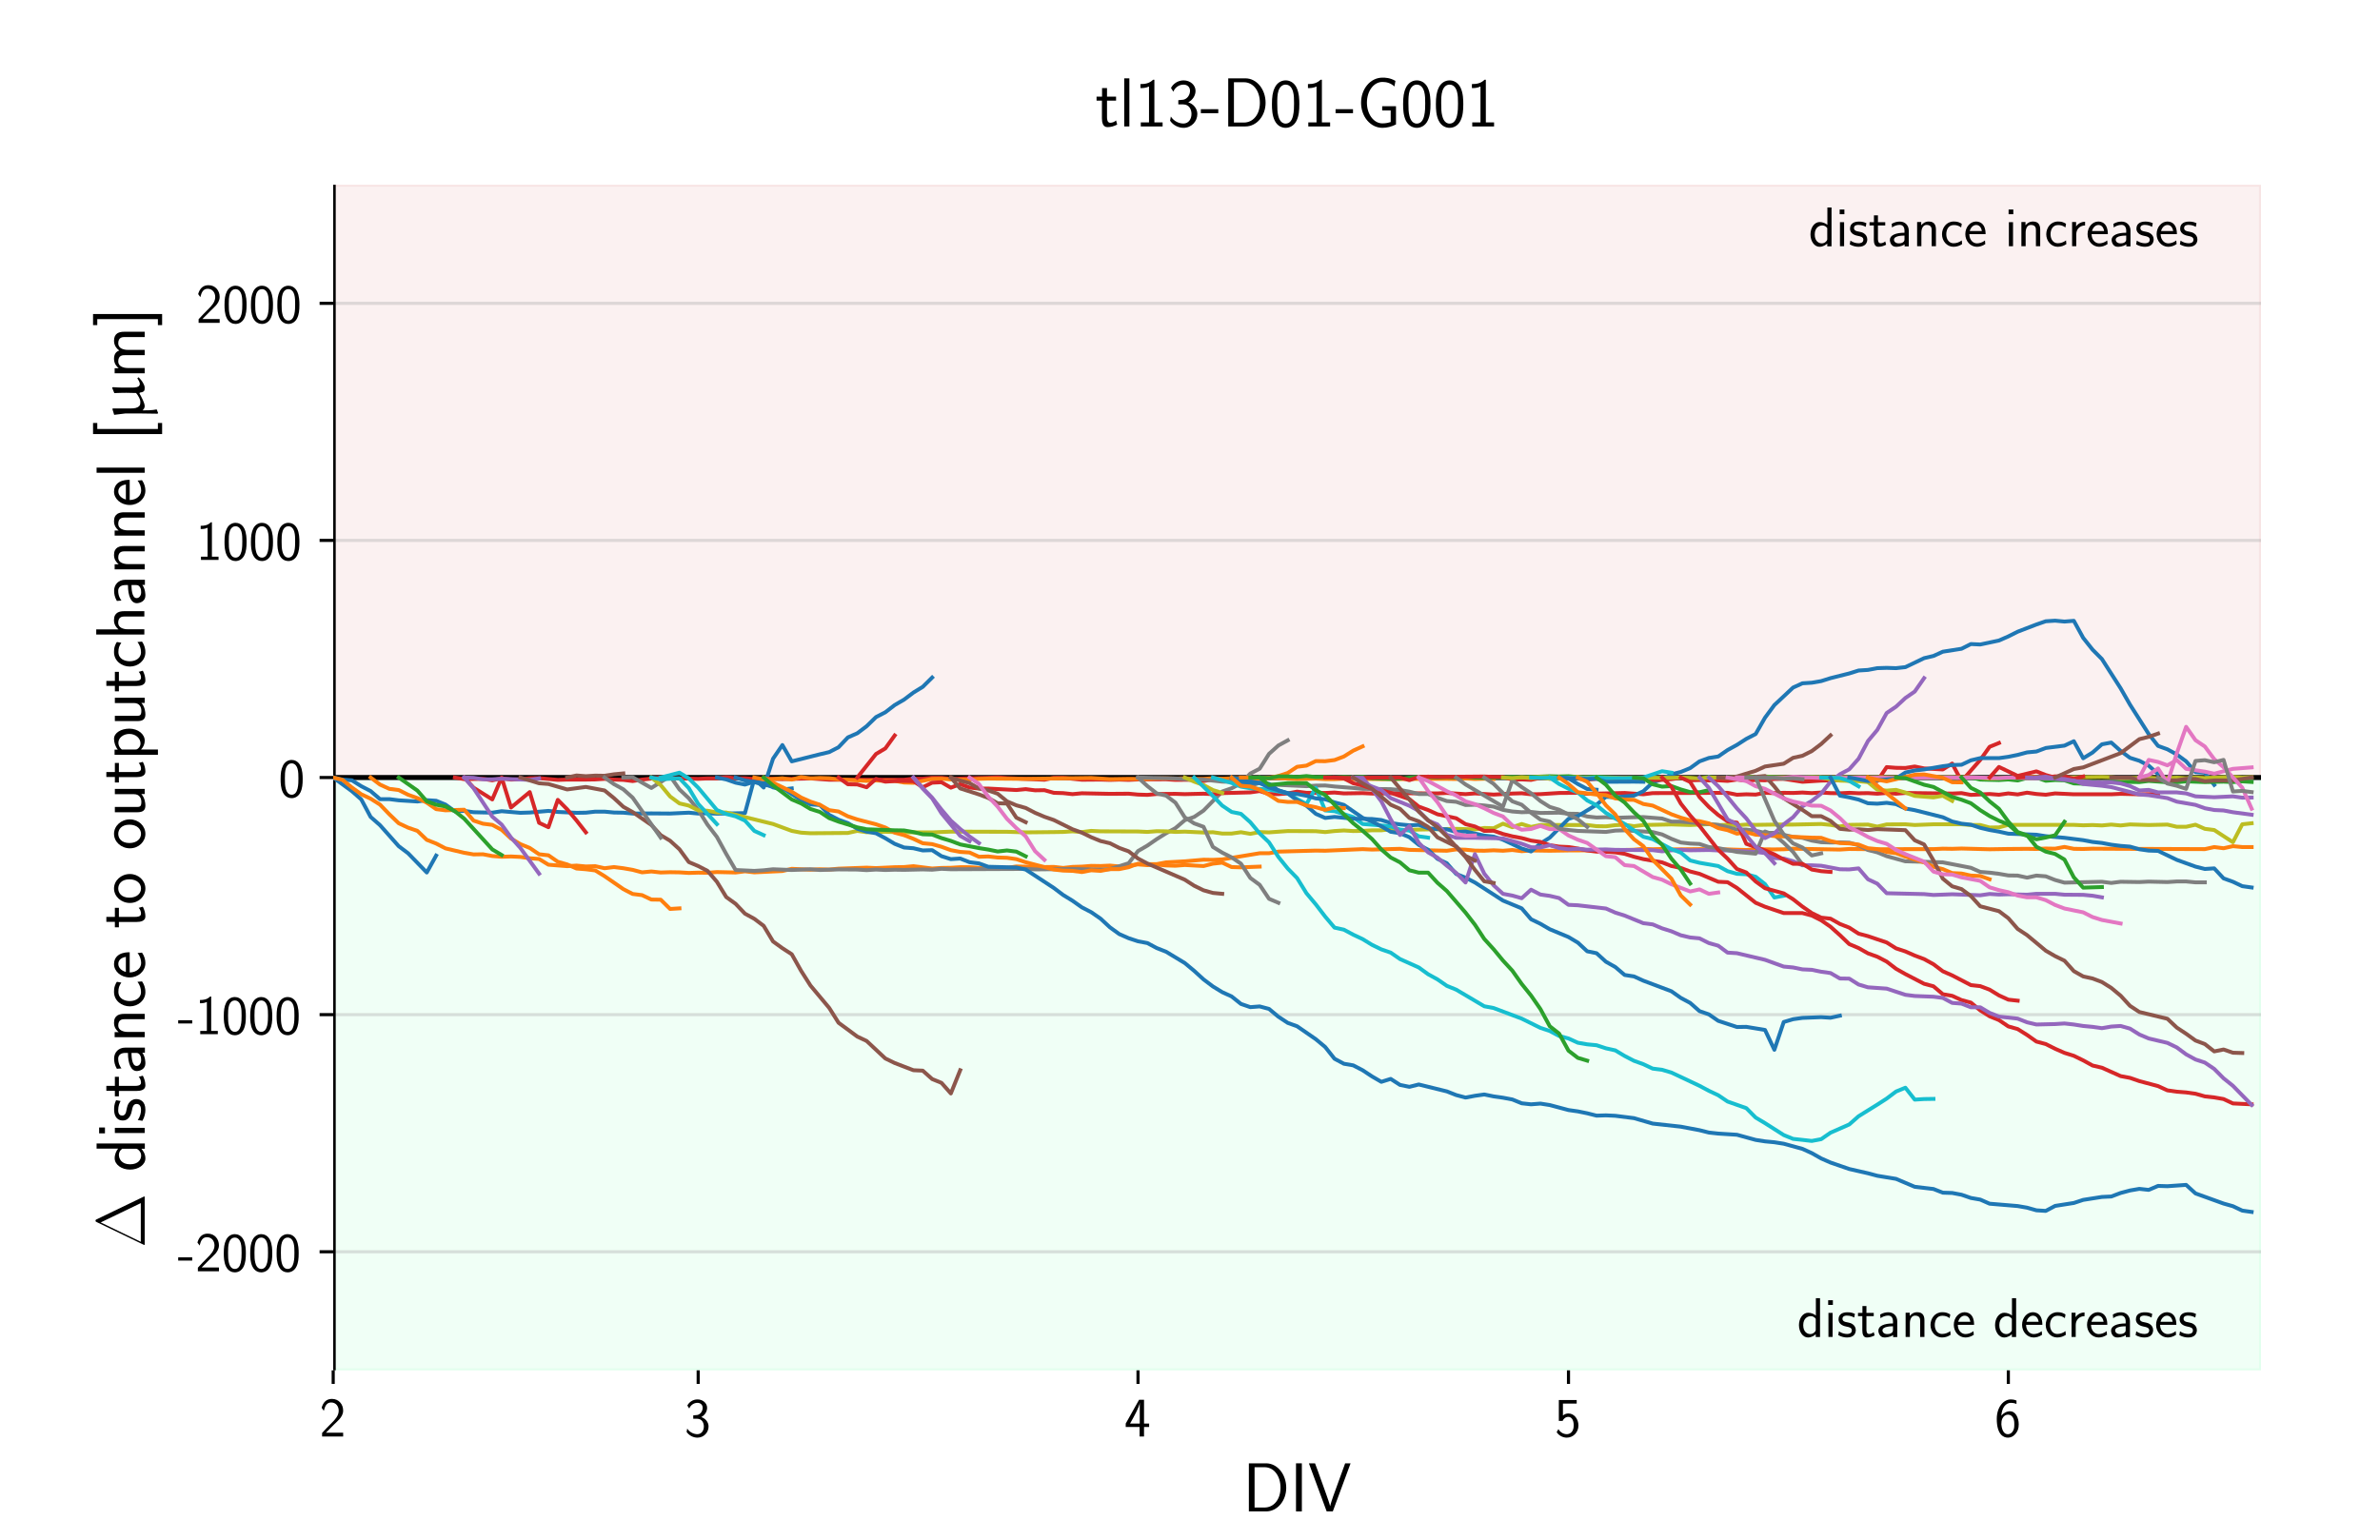 <?xml version="1.0" encoding="utf-8" standalone="no"?>
<!DOCTYPE svg PUBLIC "-//W3C//DTD SVG 1.1//EN"
  "http://www.w3.org/Graphics/SVG/1.1/DTD/svg11.dtd">
<!-- Created with matplotlib (https://matplotlib.org/) -->
<svg height="396pt" version="1.1" viewBox="0 0 612 396" width="612pt" xmlns="http://www.w3.org/2000/svg" xmlns:xlink="http://www.w3.org/1999/xlink">
 <defs>
  <style type="text/css">*{stroke-linecap:butt;stroke-linejoin:round;}</style>
 </defs>
 <g id="figure_1">
  <g id="patch_1">
   <path d="M 0 396 
L 612 396 
L 612 0 
L 0 0 
z
" style="fill:#ffffff;"/>
  </g>
  <g id="axes_1">
   <g id="patch_2">
    <path d="M 85.68 352.44 
L 581.4 352.44 
L 581.4 47.52 
L 85.68 47.52 
z
" style="fill:#ffffff;"/>
   </g>
   <g id="patch_3">
    <path clip-path="url(#pd3150a2156)" d="M 85.68 199.98 
L 581.4 199.98 
L 581.4 47.52 
L 85.68 47.52 
z
" style="fill:#c22121;opacity:0.06;stroke:#c22121;stroke-linejoin:miter;"/>
   </g>
   <g id="patch_4">
    <path clip-path="url(#pd3150a2156)" d="M 85.68 199.98 
L 581.4 199.98 
L 581.4 352.44 
L 85.68 352.44 
z
" style="fill:#01ff6b;opacity:0.06;stroke:#01ff6b;stroke-linejoin:miter;"/>
   </g>
   <g id="matplotlib.axis_1">
    <g id="xtick_1">
     <g id="line2d_1">
      <defs>
       <path d="M 0 0 
L 0 3.5 
" id="m2c966fe90e" style="stroke:#000000;stroke-width:0.8;"/>
      </defs>
      <g>
       <use style="stroke:#000000;stroke-width:0.8;" x="85.68" xlink:href="#m2c966fe90e" y="352.44"/>
      </g>
     </g>
     <g id="text_1">
      <!-- 2 -->
      <g transform="translate(82.144 369.472)scale(0.145 -0.145)">
       <defs>
        <path d="M 25.797 21.203 
C 28.594 24.078 32.797 27.562 35.703 31.047 
C 38.5 34.438 42.203 39.234 42.203 46.203 
C 42.203 57.141 34.797 67 22.203 67 
C 12.297 67 6.594 60.828 3.906 51.156 
C 4.906 49.766 6.406 47.766 7.797 45.766 
C 10 54.844 13.094 60.625 20.906 60.625 
C 29.5 60.625 34.297 53.641 34.297 45.969 
C 34.297 36.797 27.297 29.703 22 24.422 
C 16.094 18.547 10.297 12.562 4.703 6.375 
L 4.703 0 
L 42.203 0 
L 42.203 6.766 
L 25.203 6.766 
C 24 6.766 22.797 6.766 21.594 6.766 
L 11.594 6.766 
L 11.594 6.859 
z
" id="CMSS17-50"/>
       </defs>
       <use transform="scale(0.996)" xlink:href="#CMSS17-50"/>
      </g>
     </g>
    </g>
    <g id="xtick_2">
     <g id="line2d_2">
      <g>
       <use style="stroke:#000000;stroke-width:0.8;" x="179.53" xlink:href="#m2c966fe90e" y="352.44"/>
      </g>
     </g>
     <g id="text_2">
      <!-- 3 -->
      <g transform="translate(175.994 369.472)scale(0.145 -0.145)">
       <defs>
        <path d="M 15.703 31.641 
L 22.5 31.641 
C 31.906 31.641 34.594 23.547 34.594 17.906 
C 34.594 10.203 30.203 4.172 23 4.172 
C 17.406 4.172 9.5 6.938 5 14.25 
C 4.297 10.797 4.297 10.594 3.906 8.219 
C 8.594 1.375 16.203 -2 23.203 -2 
C 34.594 -2 43 7.391 43 17.781 
C 43 25.594 37.5 32.141 30 34.609 
C 36 37.875 40.406 44 40.406 51.141 
C 40.406 59.453 32.703 66.078 23.297 66.078 
C 14.703 66.078 8 60.812 5.203 55.156 
C 5.906 54.188 7.703 51.312 8.594 49.828 
C 10.797 55.656 16.5 60 23.203 60 
C 28.797 60 32.5 56.359 32.5 51.109 
C 32.5 45.672 29 39.734 23.094 38.359 
C 22.703 38.359 16.5 37.766 15.703 37.672 
z
" id="CMSS17-51"/>
       </defs>
       <use transform="scale(0.996)" xlink:href="#CMSS17-51"/>
      </g>
     </g>
    </g>
    <g id="xtick_3">
     <g id="line2d_3">
      <g>
       <use style="stroke:#000000;stroke-width:0.8;" x="292.631" xlink:href="#m2c966fe90e" y="352.44"/>
      </g>
     </g>
     <g id="text_3">
      <!-- 4 -->
      <g transform="translate(289.095 369.472)scale(0.145 -0.145)">
       <defs>
        <path d="M 35.203 17 
L 44.297 17 
L 44.297 23.078 
L 35.203 23.078 
L 35.203 65.5 
L 26.406 65.5 
L 2.594 23.078 
L 2.594 17 
L 27.297 17 
L 27.297 0 
L 35.203 0 
z
M 10.297 23.078 
C 16.094 33.234 27.594 53.734 27.594 60.703 
L 27.594 23.078 
z
" id="CMSS17-52"/>
       </defs>
       <use transform="scale(0.996)" xlink:href="#CMSS17-52"/>
      </g>
     </g>
    </g>
    <g id="xtick_4">
     <g id="line2d_4">
      <g>
       <use style="stroke:#000000;stroke-width:0.8;" x="403.326" xlink:href="#m2c966fe90e" y="352.44"/>
      </g>
     </g>
     <g id="text_4">
      <!-- 5 -->
      <g transform="translate(399.79 369.472)scale(0.145 -0.145)">
       <defs>
        <path d="M 14.594 58.625 
L 39.094 58.625 
L 39.094 65 
L 7.297 65 
L 7.297 27.828 
L 14 27.828 
C 15.797 31.969 19.5 35 24.297 35 
C 28.797 35 33.797 31.078 33.797 19.781 
C 33.797 7.703 26.703 4.172 21.5 4.172 
C 15.094 4.172 9.203 8 6.594 13.297 
L 3.406 7.797 
C 8 0.766 15.5 -2 21.5 -2 
C 33.094 -2 42.203 7.766 42.203 19.578 
C 42.203 31.719 34.094 41.078 24.406 41.078 
C 20.906 41.078 17.5 39.891 14.594 37.484 
z
" id="CMSS17-53"/>
       </defs>
       <use transform="scale(0.996)" xlink:href="#CMSS17-53"/>
      </g>
     </g>
    </g>
    <g id="xtick_5">
     <g id="line2d_5">
      <g>
       <use style="stroke:#000000;stroke-width:0.8;" x="516.427" xlink:href="#m2c966fe90e" y="352.44"/>
      </g>
     </g>
     <g id="text_5">
      <!-- 6 -->
      <g transform="translate(512.891 369.472)scale(0.145 -0.145)">
       <defs>
        <path d="M 39 64.078 
C 34.797 65.781 31.797 66.078 29 66.078 
C 16 66.078 3.906 52.625 3.906 31.344 
C 3.906 4.141 15.406 -2 23.594 -2 
C 28.094 -2 32.594 -0.609 36.906 4.375 
C 41.297 9.641 43 14.031 43 21.703 
C 43 34.047 36.906 45 27.797 45 
C 21.203 45 15.5 41.516 12 37.125 
C 13 50.906 19.594 60 29.094 60 
C 31.703 60 35.094 59.625 39 57.969 
z
M 12.094 21.391 
C 12.094 22.188 12.094 22.688 12.203 24.188 
C 12.203 31.953 16.703 38.922 24 38.922 
C 28.703 38.922 31.094 36.438 32.906 33.359 
C 35 29.469 35.094 25.781 35.094 21.688 
C 35.094 17.812 35.094 13.922 32.797 9.953 
C 30.906 6.859 28.406 4.172 23.594 4.172 
C 14.094 4.172 12.5 17.406 12.094 21.391 
z
" id="CMSS17-54"/>
       </defs>
       <use transform="scale(0.996)" xlink:href="#CMSS17-54"/>
      </g>
     </g>
    </g>
    <g id="text_6">
     <!-- DIV -->
     <g transform="translate(319.541 388.734)scale(0.18 -0.18)">
      <defs>
       <path d="M 8.906 69 
L 8.906 0 
L 33.5 0 
C 49.906 0 62.5 15.312 62.5 33.906 
C 62.5 53.094 49.906 69 33.5 69 
z
M 17.094 5.578 
L 17.094 63.422 
L 31.297 63.422 
C 44.703 63.422 54.297 51.203 54.297 33.906 
C 54.297 17.297 44.797 5.578 31.297 5.578 
z
" id="CMSS17-68"/>
       <path d="M 17.094 69 
L 8.703 69 
L 8.703 0 
L 17.094 0 
z
" id="CMSS17-73"/>
       <path d="M 61.094 69 
L 53.297 69 
L 36 21.281 
C 35.5 19.891 32.406 10.75 31.797 7.562 
L 31.703 7.562 
C 30.906 11.344 27.703 20.188 26 25.062 
L 14.406 57.375 
L 10.094 69 
L 1.297 69 
L 26.797 0 
L 35.594 0 
z
" id="CMSS17-86"/>
      </defs>
      <use transform="scale(0.996)" xlink:href="#CMSS17-68"/>
      <use transform="translate(67.543 0)scale(0.996)" xlink:href="#CMSS17-73"/>
      <use transform="translate(93.327 0)scale(0.996)" xlink:href="#CMSS17-86"/>
     </g>
    </g>
   </g>
   <g id="matplotlib.axis_2">
    <g id="ytick_1">
     <g id="line2d_6">
      <path clip-path="url(#pd3150a2156)" d="M 85.68 321.948 
L 581.4 321.948 
" style="fill:none;stroke:#b0b0b0;stroke-linecap:square;stroke-opacity:0.4;stroke-width:0.8;"/>
     </g>
     <g id="line2d_7">
      <defs>
       <path d="M 0 0 
L -3.5 0 
" id="m6622d9ff23" style="stroke:#000000;stroke-width:0.8;"/>
      </defs>
      <g>
       <use style="stroke:#000000;stroke-width:0.8;" x="85.68" xlink:href="#m6622d9ff23" y="321.948"/>
      </g>
     </g>
     <g id="text_7">
      <!-- -2000 -->
      <g transform="translate(45.676 326.964)scale(0.145 -0.145)">
       <defs>
        <path d="M 26 19 
L 26 24.766 
L 1 24.766 
L 1 19 
z
" id="CMSS17-45"/>
        <path d="M 43.094 31.938 
C 43.094 37.578 43 48.078 38.906 56.188 
C 34.797 64 28.203 66.078 23.5 66.078 
C 16.703 66.078 10.906 62.109 7.906 55.781 
C 4.703 49.156 3.797 42.328 3.797 31.938 
C 3.797 24.828 4.094 16.109 7.703 8.484 
C 11.797 0.078 18.703 -2 23.406 -2 
C 29.594 -2 35.594 1.266 39 8.094 
C 42.5 15.219 43.094 23.031 43.094 31.938 
z
M 23.406 4.078 
C 15.797 4.078 13.5 12.672 12.797 15.547 
C 11.594 20.469 11.406 25.219 11.406 33.031 
C 11.406 39.156 11.406 46.062 13.297 51.516 
C 15.594 57.828 19.594 60 23.406 60 
C 30.797 60 33.203 52.688 34 50.125 
C 35.5 44.891 35.5 38.766 35.5 33.031 
C 35.5 23.844 35.5 4.078 23.406 4.078 
z
" id="CMSS17-48"/>
       </defs>
       <use transform="scale(0.996)" xlink:href="#CMSS17-45"/>
       <use transform="translate(31.229 0)scale(0.996)" xlink:href="#CMSS17-50"/>
       <use transform="translate(78.073 0)scale(0.996)" xlink:href="#CMSS17-48"/>
       <use transform="translate(124.916 0)scale(0.996)" xlink:href="#CMSS17-48"/>
       <use transform="translate(171.76 0)scale(0.996)" xlink:href="#CMSS17-48"/>
      </g>
     </g>
    </g>
    <g id="ytick_2">
     <g id="line2d_8">
      <path clip-path="url(#pd3150a2156)" d="M 85.68 260.964 
L 581.4 260.964 
" style="fill:none;stroke:#b0b0b0;stroke-linecap:square;stroke-opacity:0.4;stroke-width:0.8;"/>
     </g>
     <g id="line2d_9">
      <g>
       <use style="stroke:#000000;stroke-width:0.8;" x="85.68" xlink:href="#m6622d9ff23" y="260.964"/>
      </g>
     </g>
     <g id="text_8">
      <!-- -1000 -->
      <g transform="translate(45.676 265.98)scale(0.145 -0.145)">
       <defs>
        <path d="M 28.406 67 
L 26.5 67 
C 21.094 61.562 14.797 60.781 8.406 60.781 
L 8.406 55 
C 11.297 55 16 55 20.703 57.297 
L 20.703 5.766 
L 8.906 5.766 
L 8.906 0 
L 40.203 0 
L 40.203 5.766 
L 28.406 5.766 
z
" id="CMSS17-49"/>
       </defs>
       <use transform="scale(0.996)" xlink:href="#CMSS17-45"/>
       <use transform="translate(31.229 0)scale(0.996)" xlink:href="#CMSS17-49"/>
       <use transform="translate(78.073 0)scale(0.996)" xlink:href="#CMSS17-48"/>
       <use transform="translate(124.916 0)scale(0.996)" xlink:href="#CMSS17-48"/>
       <use transform="translate(171.76 0)scale(0.996)" xlink:href="#CMSS17-48"/>
      </g>
     </g>
    </g>
    <g id="ytick_3">
     <g id="line2d_10">
      <path clip-path="url(#pd3150a2156)" d="M 85.68 199.98 
L 581.4 199.98 
" style="fill:none;stroke:#b0b0b0;stroke-linecap:square;stroke-opacity:0.4;stroke-width:0.8;"/>
     </g>
     <g id="line2d_11">
      <g>
       <use style="stroke:#000000;stroke-width:0.8;" x="85.68" xlink:href="#m6622d9ff23" y="199.98"/>
      </g>
     </g>
     <g id="text_9">
      <!-- 0 -->
      <g transform="translate(71.608 204.996)scale(0.145 -0.145)">
       <use transform="scale(0.996)" xlink:href="#CMSS17-48"/>
      </g>
     </g>
    </g>
    <g id="ytick_4">
     <g id="line2d_12">
      <path clip-path="url(#pd3150a2156)" d="M 85.68 138.996 
L 581.4 138.996 
" style="fill:none;stroke:#b0b0b0;stroke-linecap:square;stroke-opacity:0.4;stroke-width:0.8;"/>
     </g>
     <g id="line2d_13">
      <g>
       <use style="stroke:#000000;stroke-width:0.8;" x="85.68" xlink:href="#m6622d9ff23" y="138.996"/>
      </g>
     </g>
     <g id="text_10">
      <!-- 1000 -->
      <g transform="translate(50.391 144.012)scale(0.145 -0.145)">
       <use transform="scale(0.996)" xlink:href="#CMSS17-49"/>
       <use transform="translate(46.844 0)scale(0.996)" xlink:href="#CMSS17-48"/>
       <use transform="translate(93.687 0)scale(0.996)" xlink:href="#CMSS17-48"/>
       <use transform="translate(140.531 0)scale(0.996)" xlink:href="#CMSS17-48"/>
      </g>
     </g>
    </g>
    <g id="ytick_5">
     <g id="line2d_14">
      <path clip-path="url(#pd3150a2156)" d="M 85.68 78.012 
L 581.4 78.012 
" style="fill:none;stroke:#b0b0b0;stroke-linecap:square;stroke-opacity:0.4;stroke-width:0.8;"/>
     </g>
     <g id="line2d_15">
      <g>
       <use style="stroke:#000000;stroke-width:0.8;" x="85.68" xlink:href="#m6622d9ff23" y="78.012"/>
      </g>
     </g>
     <g id="text_11">
      <!-- 2000 -->
      <g transform="translate(50.391 83.028)scale(0.145 -0.145)">
       <use transform="scale(0.996)" xlink:href="#CMSS17-50"/>
       <use transform="translate(46.844 0)scale(0.996)" xlink:href="#CMSS17-48"/>
       <use transform="translate(93.687 0)scale(0.996)" xlink:href="#CMSS17-48"/>
       <use transform="translate(140.531 0)scale(0.996)" xlink:href="#CMSS17-48"/>
      </g>
     </g>
    </g>
    <g id="text_12">
     <!-- $\Delta$ distance to outputchannel [$\upmu$m] -->
     <g transform="translate(37.207 320.877)rotate(-90)scale(0.18 -0.18)">
      <defs>
       <path d="M 40.594 68.797 
C 39.797 70.5 39.406 70.5 38.594 70.5 
C 37.406 70.5 37.297 70.297 36.594 68.891 
L 4.203 1.703 
C 4.094 1.5 3.703 0.594 3.703 0.5 
C 3.703 0.094 3.797 0 5.594 0 
L 71.5 0 
C 73.297 0 73.406 0.094 73.406 0.5 
C 73.406 0.594 73 1.5 72.906 1.703 
z
M 36.094 63.094 
L 63.797 5.594 
L 8.297 5.594 
z
" id="CMR17-1"/>
       <path d="M 40.797 69 
L 33.406 69 
L 33.406 38.094 
C 30.297 40.672 25.203 43.062 19.594 43.062 
C 10.5 43.062 3.297 33.297 3.297 21.047 
C 3.297 8.781 10.406 -1 19.297 -1 
C 26.203 -1 30.797 2.688 33.203 4.781 
L 33.203 -0.203 
L 40.797 -0.203 
z
M 33.203 13.062 
C 33.203 11.672 33.203 10.203 30.094 7.531 
C 28.094 5.859 25.703 5.078 23.406 5.078 
C 18 5.078 10.906 9 10.906 20.938 
C 10.906 33.344 18.906 37 24.406 37 
C 28.094 37 31.094 35.219 33.203 32.266 
z
" id="CMSS17-100"/>
       <path d="M 15.297 65.359 
L 6.906 65.359 
L 6.906 57 
L 15.297 57 
z
M 14.797 42.797 
L 7.406 42.797 
L 7.406 0 
L 14.797 0 
z
" id="CMSS17-105"/>
       <path d="M 32.203 41.047 
C 26.297 43.859 21.703 43.859 18.703 43.859 
C 11.594 43.859 3.094 41.375 3.094 31.297 
C 3.094 21.234 14.094 19.031 17.094 18.422 
C 21.703 17.531 26.797 16.531 26.797 11.562 
C 26.797 5.266 19.594 5.266 18.297 5.266 
C 14.297 5.266 8.797 6.359 3.797 9.969 
L 2.594 3.281 
C 8.297 0 13.797 -1 18.406 -1 
C 30.703 -1 33.797 6.5 33.797 12.203 
C 33.797 17.094 31 20.391 29.094 21.891 
C 25.797 24.5 24.594 24.797 16.406 26.5 
C 15 26.703 10.094 27.797 10.094 32.281 
C 10.094 38 16.406 38 17.797 38 
C 24.297 38 28.297 35.984 31 34.5 
z
" id="CMSS17-115"/>
       <path d="M 16.703 37 
L 29.703 37 
L 29.703 42.766 
L 16.703 42.766 
L 16.703 55 
L 9.594 55 
L 9.594 42.766 
L 1.703 42.766 
L 1.703 37 
L 9.406 37 
L 9.406 11.703 
C 9.406 6 10.703 -1 17.297 -1 
C 22.297 -1 26.906 0.391 31.297 2.688 
L 29.703 8.562 
C 27.297 6.469 24.406 5.266 21.297 5.266 
C 16.906 5.266 16.703 10.875 16.703 13.375 
z
" id="CMSS17-116"/>
       <path d="M 37.594 27.984 
C 37.594 37.375 30.906 43.875 21.906 43.875 
C 17.5 43.875 12.703 43.078 7.203 39.891 
L 7.797 33.359 
C 10.297 35.125 14.594 38 21.797 38 
C 26.906 38 30 34.062 30 27.844 
L 30 24 
C 14 24 4 19.344 4 11.344 
C 4 7.203 6.5 -1 14.797 -1 
C 16.297 -1 24.406 -1 30.203 3.391 
L 30.203 -0.297 
L 37.594 -0.297 
z
M 30 12.75 
C 30 10.953 30 8.562 27 6.781 
C 24.406 5.078 21.094 5.078 19.703 5.078 
C 14.703 5.078 11.297 7.984 11.297 11.625 
C 11.297 18.922 26.906 18.922 30 18.922 
z
" id="CMSS17-97"/>
       <path d="M 40.906 29.328 
C 40.906 35.672 39.406 44 28.094 44 
C 21.703 44 17.5 40.719 14.703 37.328 
L 14.703 43.094 
L 7.406 43.094 
L 7.406 0 
L 15 0 
L 15 24.359 
C 15 30.688 17.406 37.938 24.203 37.938 
C 33 37.938 33.297 32 33.297 28.578 
L 33.297 0 
L 40.906 0 
z
" id="CMSS17-110"/>
       <path d="M 38.5 39.703 
C 38.5 40.391 33.906 42.406 32.703 42.797 
C 29.406 44 25.203 44 24.094 44 
C 11.094 44 3.297 32.703 3.297 21.297 
C 3.297 9.297 12 -1 23.703 -1 
C 30.406 -1 35.203 1.188 39.094 3.781 
L 38.5 10.375 
C 34.203 7.078 29.203 5.266 23.797 5.266 
C 16 5.266 10.906 12.094 10.906 21.391 
C 10.906 28.609 14.203 37.719 24.203 37.719 
C 29.703 37.719 32.797 36.609 37.406 33.516 
z
" id="CMSS17-99"/>
       <path d="M 39.094 21.516 
C 39.094 24.844 38.906 31.297 35.703 36.641 
C 32.203 42.391 26.5 44 22.203 44 
C 11.797 44 3 34.188 3 21.484 
C 3 9.094 12.094 -1 23.594 -1 
C 28.094 -1 33.594 0.297 38.594 3.875 
C 38.594 4.281 38.406 6.469 38.297 6.562 
C 38.297 6.766 38 9.844 38 10.25 
C 33.203 6.359 27.703 5.078 23.703 5.078 
C 17.297 5.078 10.406 10.422 10.094 21.516 
z
M 10.906 27 
C 12.203 32.562 16.594 37.828 22.203 37.828 
C 23.703 37.828 30.703 37.828 32.5 27 
z
" id="CMSS17-101"/>
       <path d="M 44.203 21.188 
C 44.203 34 34.703 44 23.5 44 
C 12 44 2.703 33.703 2.703 21.188 
C 2.703 8.5 12.297 -1 23.406 -1 
C 34.797 -1 44.203 8.797 44.203 21.188 
z
M 23.5 5.266 
C 16.406 5.266 10.297 11.078 10.297 22 
C 10.297 33.609 17.406 37.922 23.406 37.922 
C 29.906 37.922 36.594 33.219 36.594 22 
C 36.594 10.672 30.094 5.266 23.5 5.266 
z
" id="CMSS17-111"/>
       <path d="M 40.906 42.797 
L 33.297 42.797 
L 33.297 15.188 
C 33.297 7.781 27.906 4.781 22.203 4.781 
C 15.594 4.781 15 6.984 15 11.078 
L 15 42.797 
L 7.406 42.797 
L 7.406 10.594 
C 7.406 2.797 10.094 -1 17 -1 
C 20.406 -1 28.094 -0.203 33.5 4.781 
L 33.5 0 
L 40.906 0 
z
" id="CMSS17-117"/>
       <path d="M 15.094 5.203 
C 18.406 2.016 22.906 -0.078 27.703 -0.078 
C 37 -0.078 45 9.422 45 22.062 
C 45 33.734 39 44 30.406 44 
C 25.406 44 19.406 42.219 14.906 38.625 
L 14.906 43.203 
L 7.5 43.203 
L 7.5 -19 
L 15.094 -19 
z
M 15.094 32.812 
C 15.906 34 19.297 37.734 24.797 37.734 
C 31.797 37.734 37.406 30.625 37.406 22.062 
C 37.406 12.297 30.594 6 23.906 6 
C 21.906 6 19.797 6.484 17.797 8.172 
C 15.094 10.531 15.094 12 15.094 13.391 
z
" id="CMSS17-112"/>
       <path d="M 40.906 29.547 
C 40.906 35.812 39.406 44.062 28.094 44.062 
C 21.797 44.062 17.703 40.984 14.797 37.609 
L 14.797 69.5 
L 7.406 69.5 
L 7.406 0.5 
L 15 0.5 
L 15 24.578 
C 15 30.828 17.406 38 24.203 38 
C 33 38 33.297 32.125 33.297 28.734 
L 33.297 0.5 
L 40.906 0.5 
z
" id="CMSS17-104"/>
       <path d="M 14.797 69 
L 7.406 69 
L 7.406 0 
L 14.797 0 
z
" id="CMSS17-108"/>
       <path d="M 25.203 -25 
L 25.203 -18.938 
L 16.594 -18.938 
L 16.594 68 
L 25.203 68 
L 25.203 74.078 
L 9.297 74.078 
L 9.297 -25 
z
" id="CMSS17-91"/>
       <path d="M 48.5 46.75 
L 40.797 43.562 
C 41 37.906 41.203 32.234 41.203 26.469 
C 41.203 24.391 41 17.125 40.906 12.359 
C 38.797 10.625 36.594 9.062 34.094 7.906 
C 32.297 6.938 30.203 6.266 28.094 6.266 
C 26.094 6.266 23.797 6.266 22.297 7.75 
C 19.297 10.719 18.797 14.969 18.797 19.031 
C 18.797 27.922 18.797 36.844 18.797 45.656 
L 17.906 46.344 
L 9.594 43.766 
C 9.594 43.672 11 32.938 11.594 27.469 
C 11.594 21.219 11.594 15 11.594 8.75 
C 11.594 -0.359 11.406 -9.469 11.203 -18.578 
L 12.406 -19.188 
L 17.406 -17.188 
C 16 -10.719 16 -3.656 16 3.125 
C 17.5 1.375 19.594 0 22.094 0 
C 26.594 0 34.5 4.281 40.297 7.5 
C 40.5 7.594 40.703 7.391 40.906 7.281 
C 41.203 7.172 41.297 6.969 41.5 6.75 
C 41.797 4.75 42.203 2.641 43.5 1.266 
C 44.703 0 46.594 0 48.297 0 
C 50.797 0 53.094 1.031 55.203 2.281 
C 58.297 3.922 61 6.312 63.5 8.688 
L 62.094 10.578 
C 59.5 8.984 56.406 7 53.906 7 
C 52.906 7 51.797 7.391 51.094 8.094 
C 50.094 8.984 49.703 10.281 49.297 11.469 
C 48.906 13.25 48.703 15.047 48.703 16.828 
C 48.703 22.297 48.703 27.859 48.703 33.422 
C 48.703 36.516 49 41.578 49.297 45.656 
z
" id="EURM10-22"/>
       <path d="M 67 29.328 
C 67 36.062 65.297 44 54.094 44 
C 46.594 44 42.094 39.312 40.094 36.422 
C 38.297 41.719 34.094 44 28.094 44 
C 21.297 44 17 40.125 14.703 37.328 
L 14.703 43.094 
L 7.406 43.094 
L 7.406 0 
L 15 0 
L 15 24.359 
C 15 30.297 17.203 37.938 24.297 37.938 
C 33.406 37.938 33.406 31.5 33.406 28.578 
L 33.406 0 
L 41 0 
L 41 24.359 
C 41 30.297 43.203 37.938 50.297 37.938 
C 59.406 37.938 59.406 31.5 59.406 28.578 
L 59.406 0 
L 67 0 
z
" id="CMSS17-109"/>
       <path d="M 17.906 74.078 
L 2 74.078 
L 2 68 
L 10.594 68 
L 10.594 -18.938 
L 2 -18.938 
L 2 -25 
L 17.906 -25 
z
" id="CMSS17-93"/>
      </defs>
      <use transform="scale(0.996)" xlink:href="#CMR17-1"/>
      <use transform="translate(108.149 0)scale(0.996)" xlink:href="#CMSS17-100"/>
      <use transform="translate(156.354 0)scale(0.996)" xlink:href="#CMSS17-105"/>
      <use transform="translate(178.534 0)scale(0.996)" xlink:href="#CMSS17-115"/>
      <use transform="translate(214.448 0)scale(0.996)" xlink:href="#CMSS17-116"/>
      <use transform="translate(248.279 0)scale(0.996)" xlink:href="#CMSS17-97"/>
      <use transform="translate(293.201 0)scale(0.996)" xlink:href="#CMSS17-110"/>
      <use transform="translate(341.406 0)scale(0.996)" xlink:href="#CMSS17-99"/>
      <use transform="translate(383.045 0)scale(0.996)" xlink:href="#CMSS17-101"/>
      <use transform="translate(455.913 0)scale(0.996)" xlink:href="#CMSS17-116"/>
      <use transform="translate(489.745 0)scale(0.996)" xlink:href="#CMSS17-111"/>
      <use transform="translate(567.817 0)scale(0.996)" xlink:href="#CMSS17-111"/>
      <use transform="translate(614.661 0)scale(0.996)" xlink:href="#CMSS17-117"/>
      <use transform="translate(662.866 0)scale(0.996)" xlink:href="#CMSS17-116"/>
      <use transform="translate(696.698 0)scale(0.996)" xlink:href="#CMSS17-112"/>
      <use transform="translate(744.902 0)scale(0.996)" xlink:href="#CMSS17-117"/>
      <use transform="translate(793.107 0)scale(0.996)" xlink:href="#CMSS17-116"/>
      <use transform="translate(826.939 0)scale(0.996)" xlink:href="#CMSS17-99"/>
      <use transform="translate(868.578 0)scale(0.996)" xlink:href="#CMSS17-104"/>
      <use transform="translate(916.783 0)scale(0.996)" xlink:href="#CMSS17-97"/>
      <use transform="translate(961.705 0)scale(0.996)" xlink:href="#CMSS17-110"/>
      <use transform="translate(1009.91 0)scale(0.996)" xlink:href="#CMSS17-110"/>
      <use transform="translate(1058.115 0)scale(0.996)" xlink:href="#CMSS17-101"/>
      <use transform="translate(1099.753 0)scale(0.996)" xlink:href="#CMSS17-108"/>
      <use transform="translate(1153.163 0)scale(0.996)" xlink:href="#CMSS17-91"/>
      <use transform="translate(1180.349 0)scale(0.996)" xlink:href="#EURM10-22"/>
      <use transform="translate(1241.885 0)scale(0.996)" xlink:href="#CMSS17-109"/>
      <use transform="translate(1316.115 0)scale(0.996)" xlink:href="#CMSS17-93"/>
     </g>
    </g>
   </g>
   <g id="line2d_16">
    <path clip-path="url(#pd3150a2156)" d="M 85.68 352.44 
L 85.68 47.52 
" style="fill:none;stroke:#000000;stroke-linecap:square;stroke-width:1.3;"/>
   </g>
   <g id="line2d_17">
    <path clip-path="url(#pd3150a2156)" d="M 85.68 199.98 
L 581.4 199.98 
" style="fill:none;stroke:#000000;stroke-linecap:square;stroke-width:1.3;"/>
   </g>
   <g id="line2d_18">
    <path clip-path="url(#pd3150a2156)" d="M 85.68 199.98 
L 88.086 200.509 
L 90.493 200.698 
L 92.899 202.211 
L 95.306 203.459 
L 97.712 205.538 
L 100.118 205.538 
L 102.525 205.841 
L 107.338 206.143 
L 109.744 205.803 
L 112.15 205.954 
L 114.557 206.937 
L 116.963 208.676 
L 119.37 208.563 
L 121.776 208.903 
L 126.589 209.017 
L 128.995 208.639 
L 133.808 209.054 
L 136.215 208.979 
L 141.027 208.563 
L 143.434 208.828 
L 148.247 209.054 
L 150.653 209.017 
L 153.059 208.752 
L 155.466 208.752 
L 157.872 208.979 
L 160.279 209.017 
L 162.685 209.243 
L 167.498 209.206 
L 172.311 209.243 
L 177.123 209.017 
L 179.53 209.243 
L 181.936 209.168 
L 184.343 209.281 
L 191.562 209.13 
L 193.968 200.282 
L 196.375 202.551 
L 198.781 195.14 
L 201.188 191.624 
L 203.594 195.821 
L 210.813 194.006 
L 213.22 193.439 
L 215.626 192.191 
L 218.032 189.658 
L 220.439 188.599 
L 222.845 186.784 
L 225.252 184.44 
L 227.658 183.192 
L 230.064 181.34 
L 232.471 179.941 
L 234.877 178.126 
L 237.284 176.651 
L 239.69 174.269 
L 239.69 174.269 
" style="fill:none;stroke:#1f77b4;stroke-linecap:square;"/>
   </g>
   <g id="line2d_19">
    <path clip-path="url(#pd3150a2156)" d="M 85.68 199.98 
L 90.493 203.496 
L 92.899 205.614 
L 95.306 210.113 
L 97.712 212.23 
L 102.525 217.637 
L 104.931 219.452 
L 109.744 224.405 
L 112.15 220.057 
L 112.15 220.057 
" style="fill:none;stroke:#1f77b4;stroke-linecap:square;"/>
   </g>
   <g id="line2d_20">
    <path clip-path="url(#pd3150a2156)" d="M 85.68 199.98 
L 88.086 200.585 
L 90.493 202.551 
L 92.899 204.29 
L 95.306 205.425 
L 97.712 206.937 
L 100.118 209.433 
L 102.525 211.739 
L 104.931 212.873 
L 107.338 213.705 
L 109.744 216.011 
L 112.15 216.957 
L 114.557 218.204 
L 119.37 219.339 
L 121.776 219.755 
L 124.183 219.717 
L 126.589 220.171 
L 128.995 220.36 
L 131.402 220.284 
L 133.808 220.397 
L 136.215 220.738 
L 138.621 220.927 
L 141.027 222.401 
L 145.84 222.779 
L 148.247 222.628 
L 150.653 222.855 
L 153.059 222.779 
L 155.466 223.309 
L 157.872 223.006 
L 160.279 223.309 
L 162.685 223.725 
L 165.091 224.368 
L 167.498 224.141 
L 169.904 224.405 
L 172.311 224.33 
L 174.717 224.368 
L 177.123 224.519 
L 179.53 224.443 
L 181.936 224.481 
L 184.343 224.292 
L 189.156 224.405 
L 191.562 224.103 
L 193.968 224.368 
L 198.781 224.141 
L 201.188 224.027 
L 203.594 223.46 
L 208.407 223.687 
L 210.813 223.573 
L 213.22 223.649 
L 215.626 223.422 
L 222.845 223.158 
L 225.252 223.271 
L 230.064 223.044 
L 232.471 223.006 
L 234.877 222.779 
L 239.69 223.384 
L 242.097 223.233 
L 244.503 223.195 
L 246.909 223.044 
L 249.316 223.044 
L 251.722 223.195 
L 254.129 223.233 
L 256.535 223.082 
L 258.941 223.233 
L 261.348 222.855 
L 268.567 223.006 
L 270.973 222.969 
L 273.38 223.233 
L 275.786 222.969 
L 278.193 222.893 
L 280.599 222.704 
L 283.005 222.742 
L 285.412 222.628 
L 287.818 222.855 
L 292.631 222.326 
L 295.037 222.515 
L 297.444 222.364 
L 299.85 222.59 
L 302.257 222.666 
L 304.663 222.477 
L 309.476 222.742 
L 311.882 222.137 
L 314.289 221.872 
L 316.695 223.006 
L 319.102 223.082 
L 323.914 222.893 
L 323.914 222.893 
" style="fill:none;stroke:#ff7f0e;stroke-linecap:square;"/>
   </g>
   <g id="line2d_21">
    <path clip-path="url(#pd3150a2156)" d="M 95.306 199.98 
L 97.712 201.795 
L 100.118 202.891 
L 102.525 203.194 
L 104.931 204.404 
L 107.338 205.273 
L 109.744 206.446 
L 112.15 208.109 
L 114.557 208.412 
L 119.37 208.26 
L 121.776 211.058 
L 124.183 211.852 
L 126.589 212.155 
L 128.995 213.44 
L 131.402 215.671 
L 133.808 217.108 
L 136.215 218.091 
L 138.621 219.717 
L 141.027 219.982 
L 143.434 221.645 
L 145.84 222.326 
L 148.247 223.384 
L 150.653 223.573 
L 153.059 223.876 
L 155.466 225.351 
L 160.279 228.678 
L 162.685 229.926 
L 165.091 230.228 
L 167.498 231.362 
L 169.904 231.4 
L 172.311 233.782 
L 174.717 233.631 
L 174.717 233.631 
" style="fill:none;stroke:#ff7f0e;stroke-linecap:square;"/>
   </g>
   <g id="line2d_22">
    <path clip-path="url(#pd3150a2156)" d="M 102.525 199.98 
L 107.338 203.345 
L 109.744 206.105 
L 112.15 206.975 
L 114.557 207.429 
L 116.963 208.639 
L 119.37 210.567 
L 126.589 218.469 
L 128.995 219.906 
L 128.995 219.906 
" style="fill:none;stroke:#2ca02c;stroke-linecap:square;"/>
   </g>
   <g id="line2d_23">
    <path clip-path="url(#pd3150a2156)" d="M 116.963 199.98 
L 119.37 200.396 
L 124.183 200.32 
L 126.589 200.698 
L 128.995 200.169 
L 131.402 200.509 
L 133.808 200.434 
L 136.215 200.169 
L 138.621 200.131 
L 143.434 200.585 
L 145.84 200.509 
L 150.653 200.509 
L 153.059 200.472 
L 155.466 200.32 
L 157.872 200.509 
L 160.279 200.585 
L 162.685 200.887 
L 165.091 200.509 
L 169.904 199.98 
L 174.717 200.207 
L 179.53 200.32 
L 181.936 200.207 
L 184.343 200.207 
L 186.749 199.904 
L 189.156 200.169 
L 191.562 200.169 
L 193.968 200.358 
L 198.781 200.32 
L 201.188 200.396 
L 208.407 200.207 
L 213.22 200.547 
L 232.471 200.547 
L 234.877 200.282 
L 237.284 200.282 
L 239.69 200.056 
L 242.097 200.056 
L 244.503 200.32 
L 249.316 200.169 
L 254.129 200.056 
L 256.535 199.942 
L 258.941 200.131 
L 263.754 200.339 
L 268.567 200.547 
L 270.973 200.056 
L 273.38 200.056 
L 278.193 200.547 
L 283.005 200.509 
L 285.412 200.585 
L 287.818 200.509 
L 290.225 200.585 
L 292.631 200.472 
L 299.85 200.434 
L 302.257 200.585 
L 307.07 200.547 
L 309.476 200.887 
L 311.882 200.472 
L 314.289 200.472 
L 316.695 200.32 
L 319.102 200.282 
L 319.102 200.282 
" style="fill:none;stroke:#d62728;stroke-linecap:square;"/>
   </g>
   <g id="line2d_24">
    <path clip-path="url(#pd3150a2156)" d="M 119.37 199.98 
L 121.776 202.589 
L 126.589 205.614 
L 128.995 199.98 
L 131.402 207.693 
L 136.215 203.723 
L 138.621 211.626 
L 141.027 212.76 
L 143.434 205.727 
L 145.84 208.147 
L 148.247 211.021 
L 150.653 214.083 
L 150.653 214.083 
" style="fill:none;stroke:#d62728;stroke-linecap:square;"/>
   </g>
   <g id="line2d_25">
    <path clip-path="url(#pd3150a2156)" d="M 119.37 199.98 
L 121.776 202.74 
L 126.589 210.037 
L 128.995 212.079 
L 131.402 215.407 
L 133.808 218.091 
L 138.621 224.708 
L 138.621 224.708 
" style="fill:none;stroke:#9467bd;stroke-linecap:square;"/>
   </g>
   <g id="line2d_26">
    <path clip-path="url(#pd3150a2156)" d="M 119.37 199.98 
L 121.776 200.056 
L 124.183 200.434 
L 126.589 200.434 
L 128.995 200.282 
L 136.215 200.585 
L 138.621 200.207 
L 138.621 200.207 
" style="fill:none;stroke:#9467bd;stroke-linecap:square;"/>
   </g>
   <g id="line2d_27">
    <path clip-path="url(#pd3150a2156)" d="M 133.808 199.98 
L 138.621 201.455 
L 141.027 201.644 
L 145.84 203.043 
L 150.653 202.4 
L 155.466 203.307 
L 157.872 205.273 
L 160.279 207.504 
L 162.685 208.865 
L 167.498 212.193 
L 169.904 214.802 
L 172.311 216.238 
L 174.717 218.431 
L 177.123 221.721 
L 179.53 222.742 
L 181.936 223.989 
L 184.343 226.787 
L 186.749 230.72 
L 189.156 232.459 
L 191.562 234.992 
L 193.968 236.315 
L 196.375 238.13 
L 198.781 242.138 
L 201.188 243.878 
L 203.594 245.428 
L 206 249.7 
L 208.407 253.481 
L 213.22 259.228 
L 215.626 263.047 
L 220.439 266.601 
L 222.845 267.736 
L 227.658 272.235 
L 230.064 273.407 
L 234.877 275.26 
L 237.284 275.373 
L 239.69 277.528 
L 242.097 278.512 
L 244.503 281.234 
L 246.909 275.26 
L 246.909 275.26 
" style="fill:none;stroke:#8c564b;stroke-linecap:square;"/>
   </g>
   <g id="line2d_28">
    <path clip-path="url(#pd3150a2156)" d="M 145.84 199.98 
L 148.247 199.451 
L 150.653 199.64 
L 153.059 199.488 
L 155.466 199.526 
L 157.872 199.148 
L 160.279 198.921 
L 160.279 198.921 
" style="fill:none;stroke:#8c564b;stroke-linecap:square;"/>
   </g>
   <g id="line2d_29">
    <path clip-path="url(#pd3150a2156)" d="M 155.466 199.98 
L 157.872 201.681 
L 160.279 203.005 
L 162.685 205.16 
L 169.904 215.444 
L 169.904 215.444 
" style="fill:none;stroke:#7f7f7f;stroke-linecap:square;"/>
   </g>
   <g id="line2d_30">
    <path clip-path="url(#pd3150a2156)" d="M 160.279 199.98 
L 162.685 199.904 
L 167.498 202.665 
L 172.311 199.602 
L 174.717 203.043 
L 177.123 205.311 
L 179.53 208.298 
L 181.936 212.117 
L 184.343 215.255 
L 186.749 219.641 
L 189.156 223.763 
L 193.968 223.989 
L 196.375 223.838 
L 198.781 223.573 
L 203.594 223.763 
L 208.407 223.573 
L 210.813 223.763 
L 215.626 223.611 
L 220.439 223.649 
L 222.845 223.8 
L 225.252 223.649 
L 227.658 223.763 
L 230.064 223.687 
L 232.471 223.725 
L 237.284 223.611 
L 239.69 223.687 
L 242.097 223.46 
L 244.503 223.573 
L 261.348 223.498 
L 263.754 223.46 
L 266.161 223.611 
L 273.38 223.536 
L 275.786 223.498 
L 283.005 223.687 
L 285.412 223.536 
L 290.225 222.023 
L 292.631 218.885 
L 295.037 217.486 
L 297.444 215.822 
L 299.85 214.31 
L 302.257 212.987 
L 304.663 210.945 
L 307.07 210.113 
L 309.476 208.487 
L 314.289 203.572 
L 316.695 202.74 
L 319.102 201.492 
L 321.508 198.959 
L 323.914 197.711 
L 326.321 193.893 
L 328.727 191.737 
L 331.134 190.414 
L 331.134 190.414 
" style="fill:none;stroke:#7f7f7f;stroke-linecap:square;"/>
   </g>
   <g id="line2d_31">
    <path clip-path="url(#pd3150a2156)" d="M 167.498 199.98 
L 169.904 201.946 
L 172.311 204.857 
L 174.717 206.635 
L 177.123 207.202 
L 179.53 208.412 
L 181.936 208.525 
L 184.343 208.979 
L 186.749 208.979 
L 198.781 211.928 
L 203.594 213.705 
L 206 214.159 
L 208.407 214.31 
L 218.032 214.234 
L 220.439 213.705 
L 222.845 214.045 
L 227.658 213.932 
L 232.471 214.083 
L 239.69 214.083 
L 244.503 213.894 
L 258.941 213.932 
L 263.754 214.083 
L 270.973 214.008 
L 273.38 213.97 
L 275.786 213.818 
L 278.193 214.008 
L 280.599 213.705 
L 283.005 213.818 
L 292.631 213.856 
L 295.037 213.97 
L 297.444 213.781 
L 299.85 213.818 
L 302.257 213.97 
L 304.663 213.894 
L 309.476 214.121 
L 311.882 214.045 
L 314.289 214.386 
L 316.695 214.386 
L 319.102 214.045 
L 321.508 214.461 
L 323.914 214.008 
L 326.321 214.083 
L 331.134 213.743 
L 338.353 213.781 
L 340.759 214.008 
L 343.166 213.743 
L 345.572 213.592 
L 347.978 213.743 
L 350.385 213.705 
L 352.791 213.554 
L 355.198 213.554 
L 357.604 213.289 
L 360.01 213.516 
L 364.823 213.365 
L 374.449 213.176 
L 379.262 213.327 
L 381.668 212.949 
L 384.075 213.024 
L 386.481 211.852 
L 388.887 212.76 
L 391.294 211.928 
L 393.7 212.684 
L 396.107 212.193 
L 408.139 212.193 
L 410.545 212.495 
L 412.951 212.533 
L 415.358 212.23 
L 417.764 212.117 
L 420.171 212.495 
L 422.577 212.193 
L 429.796 212.041 
L 434.609 212.193 
L 439.422 211.966 
L 441.828 212.23 
L 444.235 212.117 
L 446.641 212.268 
L 449.048 212.079 
L 451.454 212.155 
L 456.267 212.079 
L 461.08 212.079 
L 468.299 211.928 
L 470.705 212.155 
L 473.112 212.571 
L 475.518 212.155 
L 480.331 212.079 
L 482.737 212.609 
L 485.144 212.041 
L 489.957 212.004 
L 492.363 212.193 
L 497.176 212.004 
L 504.395 212.004 
L 506.801 212.193 
L 509.208 212.193 
L 511.614 212.835 
L 514.021 212.798 
L 516.427 212.155 
L 533.272 212.155 
L 535.678 212.268 
L 538.085 212.193 
L 540.491 212.306 
L 542.897 212.079 
L 545.304 212.306 
L 547.71 212.041 
L 552.523 212.193 
L 557.336 212.079 
L 559.742 212.646 
L 562.149 212.646 
L 564.555 212.117 
L 566.962 213.176 
L 569.368 213.478 
L 574.181 216.616 
L 576.587 212.004 
L 578.994 211.739 
L 578.994 211.739 
" style="fill:none;stroke:#bcbd22;stroke-linecap:square;"/>
   </g>
   <g id="line2d_32">
    <path clip-path="url(#pd3150a2156)" d="M 167.498 199.98 
L 169.904 200.434 
L 174.717 200.169 
L 177.123 202.702 
L 179.53 206.748 
L 184.343 211.966 
L 184.343 211.966 
" style="fill:none;stroke:#17becf;stroke-linecap:square;"/>
   </g>
   <g id="line2d_33">
    <path clip-path="url(#pd3150a2156)" d="M 169.904 199.98 
L 174.717 198.732 
L 177.123 200.207 
L 179.53 202.589 
L 184.343 208.336 
L 186.749 209.357 
L 189.156 209.962 
L 191.562 211.058 
L 193.968 213.705 
L 196.375 214.802 
L 196.375 214.802 
" style="fill:none;stroke:#17becf;stroke-linecap:square;"/>
   </g>
   <g id="line2d_34">
    <path clip-path="url(#pd3150a2156)" d="M 184.343 199.98 
L 186.749 200.472 
L 189.156 201.303 
L 191.562 201.795 
L 193.968 201.039 
L 196.375 201.417 
L 198.781 202.513 
L 201.188 203.08 
L 203.594 202.778 
L 203.594 202.778 
" style="fill:none;stroke:#1f77b4;stroke-linecap:square;"/>
   </g>
   <g id="line2d_35">
    <path clip-path="url(#pd3150a2156)" d="M 189.156 199.98 
L 191.562 200.736 
L 193.968 201.152 
L 196.375 201.833 
L 201.188 202.627 
L 203.594 204.253 
L 206 205.727 
L 208.407 206.899 
L 210.813 207.05 
L 213.22 209.584 
L 215.626 210.831 
L 218.032 211.701 
L 220.439 213.138 
L 222.845 213.894 
L 225.252 214.31 
L 227.658 215.596 
L 230.064 217.032 
L 232.471 217.978 
L 234.877 218.167 
L 237.284 218.734 
L 239.69 218.658 
L 242.097 220.208 
L 244.503 220.965 
L 246.909 220.813 
L 249.316 221.759 
L 251.722 222.061 
L 254.129 222.931 
L 261.348 223.12 
L 263.754 223.649 
L 270.973 228.375 
L 273.38 230.19 
L 275.786 231.665 
L 278.193 233.366 
L 280.599 234.614 
L 283.005 236.278 
L 285.412 238.508 
L 287.818 240.248 
L 290.225 241.306 
L 292.631 242.1 
L 295.037 242.554 
L 297.444 243.84 
L 299.85 244.785 
L 304.663 247.696 
L 307.07 249.7 
L 309.476 251.893 
L 311.882 253.708 
L 314.289 255.183 
L 316.695 256.279 
L 319.102 258.208 
L 321.508 259.039 
L 323.914 258.85 
L 326.321 259.493 
L 328.727 261.497 
L 331.134 263.085 
L 333.54 263.955 
L 338.353 267.282 
L 340.759 269.286 
L 343.166 272.311 
L 345.572 273.596 
L 347.978 274.012 
L 350.385 275.26 
L 352.791 276.848 
L 355.198 278.247 
L 357.604 277.491 
L 360.01 279.041 
L 362.417 279.532 
L 364.823 278.927 
L 372.043 280.705 
L 374.449 281.65 
L 376.855 282.293 
L 379.262 281.839 
L 381.668 281.499 
L 384.075 281.99 
L 386.481 282.33 
L 388.887 282.784 
L 391.294 283.767 
L 393.7 284.032 
L 396.107 283.843 
L 398.513 284.221 
L 403.326 285.506 
L 405.732 285.847 
L 408.139 286.338 
L 410.545 286.943 
L 412.951 286.868 
L 415.358 286.981 
L 420.171 287.586 
L 424.983 288.985 
L 432.203 289.779 
L 437.016 290.686 
L 439.422 291.291 
L 441.828 291.556 
L 446.641 291.858 
L 451.454 293.182 
L 453.86 293.56 
L 456.267 293.787 
L 458.673 294.165 
L 463.486 295.488 
L 465.892 296.585 
L 468.299 297.946 
L 470.705 299.005 
L 475.518 300.668 
L 480.331 301.765 
L 482.737 302.408 
L 487.55 303.202 
L 492.363 305.243 
L 497.176 305.81 
L 499.582 306.756 
L 501.989 306.831 
L 504.395 307.285 
L 506.801 308.117 
L 509.208 308.533 
L 511.614 309.591 
L 518.833 310.196 
L 521.24 310.612 
L 523.646 311.293 
L 526.053 311.444 
L 528.459 310.159 
L 533.272 309.402 
L 535.678 308.608 
L 540.491 307.852 
L 542.897 307.739 
L 545.304 306.831 
L 547.71 306.189 
L 550.117 305.773 
L 552.523 306.037 
L 554.93 305.016 
L 557.336 305.092 
L 562.149 304.752 
L 564.555 306.945 
L 571.774 309.554 
L 574.181 310.234 
L 576.587 311.368 
L 578.994 311.709 
L 578.994 311.709 
" style="fill:none;stroke:#1f77b4;stroke-linecap:square;"/>
   </g>
   <g id="line2d_36">
    <path clip-path="url(#pd3150a2156)" d="M 193.968 199.98 
L 196.375 200.434 
L 198.781 200.358 
L 201.188 200.169 
L 203.594 200.509 
L 206 199.867 
L 208.407 200.207 
L 210.813 200.093 
L 213.22 200.169 
L 215.626 200.434 
L 222.845 200.85 
L 225.252 200.736 
L 227.658 200.85 
L 230.064 200.85 
L 232.471 201.266 
L 234.877 201.341 
L 239.69 200.32 
L 242.097 200.282 
L 244.503 200.472 
L 249.316 200.547 
L 251.722 200.32 
L 254.129 200.245 
L 263.754 200.32 
L 280.599 200.093 
L 285.412 200.396 
L 290.225 200.32 
L 295.037 200.358 
L 297.444 200.207 
L 299.85 200.169 
L 302.257 200.245 
L 304.663 200.169 
L 307.07 200.32 
L 309.476 200.32 
L 311.882 200.169 
L 314.289 200.282 
L 319.102 200.093 
L 321.508 200.434 
L 323.914 200.396 
L 326.321 200.093 
L 328.727 200.131 
L 333.54 200.396 
L 338.353 200.245 
L 340.759 200.396 
L 343.166 200.396 
L 345.572 200.282 
L 347.978 200.434 
L 350.385 200.32 
L 355.198 200.396 
L 367.23 200.32 
L 372.043 200.32 
L 374.449 200.358 
L 376.855 200.207 
L 379.262 200.358 
L 381.668 200.282 
L 384.075 200.358 
L 384.075 200.358 
" style="fill:none;stroke:#ff7f0e;stroke-linecap:square;"/>
   </g>
   <g id="line2d_37">
    <path clip-path="url(#pd3150a2156)" d="M 196.375 199.98 
L 198.781 201.303 
L 203.594 203.648 
L 206 205.122 
L 208.407 206.181 
L 210.813 206.975 
L 213.22 208.374 
L 215.626 208.714 
L 218.032 209.962 
L 220.439 210.756 
L 225.252 212.004 
L 227.658 212.835 
L 230.064 214.159 
L 232.471 214.802 
L 234.877 215.747 
L 237.284 216.881 
L 239.69 217.108 
L 242.097 217.789 
L 244.503 218.658 
L 246.909 219.112 
L 249.316 219.263 
L 251.722 220.36 
L 254.129 220.284 
L 256.535 220.549 
L 258.941 220.624 
L 261.348 220.965 
L 263.754 221.759 
L 270.973 223.649 
L 273.38 223.914 
L 275.786 223.989 
L 278.193 224.292 
L 280.599 223.838 
L 283.005 223.989 
L 285.412 223.536 
L 287.818 223.536 
L 290.225 223.044 
L 292.631 222.137 
L 295.037 222.25 
L 297.444 222.25 
L 299.85 221.796 
L 304.663 221.532 
L 309.476 221.116 
L 311.882 221.154 
L 314.289 221.04 
L 323.914 219.452 
L 326.321 219.452 
L 328.727 219.036 
L 338.353 218.772 
L 340.759 218.809 
L 350.385 218.394 
L 352.791 218.507 
L 360.01 218.318 
L 362.417 218.583 
L 372.043 218.809 
L 374.449 218.469 
L 376.855 218.545 
L 379.262 218.772 
L 381.668 218.809 
L 384.075 218.696 
L 386.481 218.809 
L 388.887 218.62 
L 391.294 218.923 
L 393.7 218.734 
L 398.513 218.809 
L 403.326 218.734 
L 410.545 218.696 
L 417.764 218.62 
L 420.171 218.545 
L 422.577 218.318 
L 424.983 218.431 
L 427.39 218.356 
L 429.796 218.469 
L 437.016 218.394 
L 441.828 218.469 
L 444.235 218.469 
L 449.048 218.62 
L 451.454 218.431 
L 456.267 218.469 
L 458.673 218.431 
L 461.08 218.28 
L 473.112 218.507 
L 475.518 218.356 
L 482.737 218.431 
L 489.957 218.394 
L 497.176 218.394 
L 499.582 218.28 
L 501.989 218.318 
L 504.395 218.242 
L 511.614 218.431 
L 516.427 218.356 
L 521.24 218.318 
L 523.646 218.356 
L 526.053 218.242 
L 528.459 218.28 
L 530.865 217.826 
L 533.272 218.318 
L 535.678 218.356 
L 538.085 218.28 
L 545.304 218.318 
L 566.962 218.394 
L 569.368 217.864 
L 571.774 218.167 
L 574.181 217.637 
L 576.587 217.864 
L 578.994 217.864 
L 578.994 217.864 
" style="fill:none;stroke:#ff7f0e;stroke-linecap:square;"/>
   </g>
   <g id="line2d_38">
    <path clip-path="url(#pd3150a2156)" d="M 196.375 199.98 
L 198.781 202.022 
L 203.594 205.614 
L 206 206.635 
L 208.407 208.071 
L 210.813 208.828 
L 213.22 210.416 
L 215.626 211.323 
L 220.439 212.798 
L 222.845 213.289 
L 230.064 213.554 
L 232.471 213.592 
L 234.877 214.008 
L 237.284 214.575 
L 239.69 214.65 
L 242.097 215.558 
L 244.503 216.276 
L 246.909 217.184 
L 251.722 218.129 
L 254.129 218.507 
L 256.535 218.998 
L 258.941 218.734 
L 261.348 219.036 
L 263.754 220.246 
L 263.754 220.246 
" style="fill:none;stroke:#2ca02c;stroke-linecap:square;"/>
   </g>
   <g id="line2d_39">
    <path clip-path="url(#pd3150a2156)" d="M 215.626 199.98 
L 218.032 201.719 
L 220.439 201.757 
L 222.845 202.475 
L 225.252 200.32 
L 227.658 201.039 
L 230.064 200.887 
L 232.471 200.85 
L 234.877 200.925 
L 237.284 202.475 
L 239.69 201.303 
L 242.097 201.19 
L 244.503 202.589 
L 246.909 201.681 
L 249.316 202.551 
L 251.722 202.816 
L 254.129 202.816 
L 261.348 203.194 
L 263.754 202.967 
L 266.161 203.269 
L 268.567 203.232 
L 270.973 203.912 
L 273.38 203.988 
L 275.786 204.253 
L 278.193 204.026 
L 285.412 204.177 
L 290.225 204.139 
L 292.631 204.366 
L 295.037 204.442 
L 297.444 204.215 
L 302.257 204.177 
L 304.663 204.253 
L 309.476 204.139 
L 311.882 204.253 
L 314.289 203.988 
L 321.508 203.799 
L 323.914 203.459 
L 326.321 204.215 
L 328.727 204.253 
L 331.134 204.063 
L 333.54 203.61 
L 335.946 203.912 
L 340.759 203.95 
L 343.166 203.837 
L 345.572 204.063 
L 350.385 203.988 
L 352.791 204.101 
L 355.198 204.101 
L 357.604 203.988 
L 367.23 204.063 
L 369.636 204.063 
L 372.043 203.95 
L 376.855 204.253 
L 379.262 204.063 
L 384.075 204.366 
L 388.887 204.101 
L 391.294 204.026 
L 393.7 204.29 
L 396.107 204.253 
L 400.919 203.95 
L 405.732 203.912 
L 408.139 204.177 
L 417.764 203.95 
L 422.577 204.29 
L 424.983 203.988 
L 444.235 203.912 
L 446.641 204.404 
L 449.048 204.29 
L 451.454 204.366 
L 453.86 203.912 
L 456.267 203.988 
L 458.673 203.912 
L 461.08 203.95 
L 463.486 203.837 
L 465.892 203.988 
L 468.299 203.837 
L 470.705 203.988 
L 473.112 204.026 
L 475.518 203.912 
L 477.924 204.026 
L 480.331 203.988 
L 482.737 204.139 
L 485.144 203.95 
L 487.55 204.139 
L 489.957 203.95 
L 501.989 204.101 
L 504.395 203.988 
L 506.801 204.442 
L 511.614 204.215 
L 514.021 204.404 
L 516.427 204.063 
L 518.833 204.328 
L 521.24 203.874 
L 523.646 204.215 
L 526.053 204.404 
L 528.459 204.063 
L 533.272 204.29 
L 542.897 204.29 
L 545.304 204.177 
L 550.117 204.29 
L 554.93 204.215 
L 554.93 204.215 
" style="fill:none;stroke:#d62728;stroke-linecap:square;"/>
   </g>
   <g id="line2d_40">
    <path clip-path="url(#pd3150a2156)" d="M 220.439 199.98 
L 225.252 193.93 
L 227.658 192.494 
L 230.064 189.166 
L 230.064 189.166 
" style="fill:none;stroke:#d62728;stroke-linecap:square;"/>
   </g>
   <g id="line2d_41">
    <path clip-path="url(#pd3150a2156)" d="M 234.877 199.98 
L 237.284 202.702 
L 239.69 205.16 
L 242.097 208.223 
L 244.503 211.058 
L 246.909 213.214 
L 249.316 215.142 
L 251.722 216.843 
L 251.722 216.843 
" style="fill:none;stroke:#9467bd;stroke-linecap:square;"/>
   </g>
   <g id="line2d_42">
    <path clip-path="url(#pd3150a2156)" d="M 234.877 199.98 
L 237.284 202.816 
L 239.69 205.311 
L 242.097 209.168 
L 246.909 214.991 
L 249.316 216.352 
L 249.316 216.352 
" style="fill:none;stroke:#9467bd;stroke-linecap:square;"/>
   </g>
   <g id="line2d_43">
    <path clip-path="url(#pd3150a2156)" d="M 244.503 199.98 
L 246.909 202.778 
L 251.722 204.328 
L 254.129 205.236 
L 256.535 206.597 
L 258.941 206.672 
L 261.348 210.302 
L 263.754 211.474 
L 263.754 211.474 
" style="fill:none;stroke:#8c564b;stroke-linecap:square;"/>
   </g>
   <g id="line2d_44">
    <path clip-path="url(#pd3150a2156)" d="M 244.503 199.98 
L 246.909 200.774 
L 249.316 201.417 
L 251.722 202.778 
L 254.129 203.307 
L 256.535 204.139 
L 258.941 206.105 
L 261.348 207.126 
L 263.754 207.807 
L 266.161 209.054 
L 268.567 210.075 
L 270.973 210.907 
L 275.786 213.289 
L 278.193 214.159 
L 280.599 215.331 
L 283.005 216.314 
L 285.412 216.881 
L 287.818 218.091 
L 290.225 218.961 
L 292.631 220.813 
L 295.037 222.099 
L 304.663 226.258 
L 307.07 227.808 
L 309.476 228.98 
L 311.882 229.661 
L 314.289 229.888 
L 314.289 229.888 
" style="fill:none;stroke:#8c564b;stroke-linecap:square;"/>
   </g>
   <g id="line2d_45">
    <path clip-path="url(#pd3150a2156)" d="M 249.316 199.98 
L 251.722 201.644 
L 254.129 204.895 
L 256.535 207.466 
L 258.941 210.605 
L 261.348 212.987 
L 263.754 215.104 
L 266.161 218.923 
L 268.567 221.154 
L 268.567 221.154 
" style="fill:none;stroke:#e377c2;stroke-linecap:square;"/>
   </g>
   <g id="line2d_46">
    <path clip-path="url(#pd3150a2156)" d="M 292.631 199.98 
L 295.037 202.173 
L 297.444 204.063 
L 299.85 204.631 
L 302.257 206.446 
L 304.663 210.227 
L 307.07 211.777 
L 309.476 212.646 
L 311.882 217.826 
L 314.289 219.301 
L 316.695 220.511 
L 319.102 222.137 
L 321.508 225.804 
L 323.914 227.581 
L 326.321 231.173 
L 328.727 232.194 
L 328.727 232.194 
" style="fill:none;stroke:#7f7f7f;stroke-linecap:square;"/>
   </g>
   <g id="line2d_47">
    <path clip-path="url(#pd3150a2156)" d="M 292.631 199.98 
L 302.257 200.207 
L 304.663 200.396 
L 309.476 200.509 
L 314.289 201.039 
L 316.695 201.076 
L 319.102 201.228 
L 321.508 202.135 
L 323.914 201.341 
L 326.321 201.871 
L 328.727 201.871 
L 335.946 202.211 
L 338.353 202.06 
L 340.759 202.022 
L 343.166 202.286 
L 347.978 202.665 
L 350.385 202.891 
L 357.604 202.967 
L 360.01 203.194 
L 362.417 203.61 
L 364.823 204.215 
L 367.23 204.215 
L 369.636 205.198 
L 372.043 206.03 
L 374.449 206.219 
L 376.855 207.05 
L 379.262 206.975 
L 381.668 207.164 
L 384.075 207.466 
L 386.481 208.298 
L 388.887 208.714 
L 391.294 208.903 
L 393.7 208.828 
L 396.107 209.092 
L 400.919 209.017 
L 403.326 209.281 
L 405.732 209.319 
L 408.139 210 
L 410.545 210.264 
L 412.951 210.189 
L 415.358 210.34 
L 420.171 210.189 
L 422.577 210.151 
L 427.39 210.529 
L 429.796 211.323 
L 432.203 211.323 
L 441.828 212.155 
L 446.641 213.365 
L 449.048 213.365 
L 451.454 213.667 
L 453.86 214.234 
L 456.267 214.197 
L 461.08 215.255 
L 463.486 215.482 
L 465.892 216.201 
L 468.299 216.616 
L 470.705 216.692 
L 473.112 216.654 
L 475.518 216.73 
L 477.924 217.41 
L 480.331 218.62 
L 482.737 219.225 
L 485.144 220.208 
L 489.957 221.532 
L 499.582 221.796 
L 506.801 223.195 
L 509.208 224.254 
L 511.614 224.443 
L 514.021 224.746 
L 516.427 225.162 
L 518.833 225.199 
L 521.24 225.729 
L 523.646 225.199 
L 526.053 225.388 
L 528.459 226.334 
L 530.865 227.014 
L 540.491 226.787 
L 542.897 227.09 
L 545.304 226.787 
L 550.117 226.863 
L 552.523 226.75 
L 557.336 226.863 
L 559.742 226.712 
L 562.149 226.712 
L 564.555 226.939 
L 566.962 226.939 
L 566.962 226.939 
" style="fill:none;stroke:#7f7f7f;stroke-linecap:square;"/>
   </g>
   <g id="line2d_48">
    <path clip-path="url(#pd3150a2156)" d="M 304.663 199.98 
L 307.07 201.039 
L 309.476 201.908 
L 311.882 203.194 
L 314.289 203.95 
L 314.289 203.95 
" style="fill:none;stroke:#bcbd22;stroke-linecap:square;"/>
   </g>
   <g id="line2d_49">
    <path clip-path="url(#pd3150a2156)" d="M 307.07 199.98 
L 311.882 204.706 
L 314.289 207.202 
L 316.695 208.828 
L 319.102 209.319 
L 321.508 211.474 
L 323.914 214.348 
L 326.321 216.654 
L 328.727 220.397 
L 331.134 223.384 
L 333.54 225.842 
L 335.946 229.737 
L 338.353 232.61 
L 340.759 235.748 
L 343.166 238.584 
L 345.572 239.113 
L 347.978 240.399 
L 350.385 241.533 
L 352.791 243.008 
L 355.198 244.18 
L 357.604 245.012 
L 360.01 246.675 
L 364.823 248.831 
L 367.23 250.57 
L 369.636 251.893 
L 372.043 253.557 
L 374.449 254.54 
L 381.668 258.812 
L 384.075 259.266 
L 391.294 261.989 
L 396.107 264.371 
L 398.513 265.165 
L 400.919 266.45 
L 403.326 267.093 
L 405.732 268.189 
L 408.139 268.605 
L 410.545 268.832 
L 412.951 269.626 
L 415.358 270.156 
L 417.764 271.592 
L 420.171 272.84 
L 422.577 273.71 
L 424.983 274.844 
L 427.39 275.146 
L 429.796 275.865 
L 437.016 279.268 
L 439.422 280.553 
L 441.828 281.688 
L 444.235 283.313 
L 449.048 285.015 
L 451.454 287.435 
L 453.86 288.871 
L 458.673 291.934 
L 461.08 292.917 
L 465.892 293.447 
L 468.299 292.993 
L 470.705 291.329 
L 475.518 289.212 
L 477.924 287.094 
L 482.737 284.107 
L 485.144 282.557 
L 487.55 280.742 
L 489.957 279.759 
L 492.363 282.822 
L 494.769 282.671 
L 497.176 282.633 
L 497.176 282.633 
" style="fill:none;stroke:#17becf;stroke-linecap:square;"/>
   </g>
   <g id="line2d_50">
    <path clip-path="url(#pd3150a2156)" d="M 311.882 199.98 
L 316.695 201.379 
L 319.102 202.324 
L 321.508 202.74 
L 326.321 203.08 
L 331.134 204.026 
L 333.54 205.5 
L 335.946 206.786 
L 338.353 202.627 
L 340.759 208.449 
L 343.166 208.639 
L 347.978 210.151 
L 350.385 211.928 
L 355.198 212.306 
L 357.604 212.533 
L 360.01 213.365 
L 362.417 213.629 
L 364.823 215.104 
L 367.23 215.444 
L 367.23 215.444 
" style="fill:none;stroke:#17becf;stroke-linecap:square;"/>
   </g>
   <g id="line2d_51">
    <path clip-path="url(#pd3150a2156)" d="M 316.695 199.98 
L 319.102 201.114 
L 321.508 201.417 
L 323.914 201.341 
L 326.321 201.606 
L 328.727 203.307 
L 331.134 204.063 
L 333.54 205.841 
L 335.946 207.24 
L 338.353 209.319 
L 340.759 210.378 
L 343.166 210.113 
L 347.978 210.567 
L 352.791 210.642 
L 355.198 210.907 
L 357.604 211.663 
L 360.01 212.041 
L 362.417 212.268 
L 364.823 212.155 
L 367.23 213.024 
L 369.636 213.251 
L 372.043 213.289 
L 374.449 214.008 
L 376.855 213.856 
L 381.668 214.915 
L 384.075 215.18 
L 386.481 215.974 
L 391.294 218.242 
L 393.7 218.998 
L 396.107 216.957 
L 398.513 215.444 
L 403.326 210.605 
L 405.732 209.886 
L 410.545 206.975 
L 412.951 204.933 
L 415.358 205.047 
L 420.171 204.631 
L 422.577 203.496 
L 424.983 201.266 
L 427.39 200.396 
L 429.796 199.148 
L 432.203 198.543 
L 434.609 197.56 
L 437.016 195.821 
L 439.422 194.951 
L 441.828 194.573 
L 444.235 192.91 
L 446.641 191.586 
L 449.048 190.036 
L 451.454 188.788 
L 453.86 184.591 
L 456.267 181.34 
L 461.08 176.84 
L 463.486 175.744 
L 465.892 175.592 
L 468.299 175.177 
L 470.705 174.42 
L 475.518 173.21 
L 477.924 172.454 
L 480.331 172.303 
L 482.737 171.849 
L 485.144 171.774 
L 487.55 171.849 
L 489.957 171.585 
L 494.769 169.278 
L 497.176 168.711 
L 499.582 167.615 
L 504.395 166.858 
L 506.801 165.648 
L 509.208 165.762 
L 514.021 164.741 
L 516.427 163.682 
L 518.833 162.472 
L 523.646 160.62 
L 526.053 159.788 
L 528.459 159.637 
L 530.865 159.864 
L 533.272 159.674 
L 535.678 164.06 
L 538.085 167.085 
L 540.491 169.505 
L 545.304 177.029 
L 547.71 181.226 
L 552.523 188.788 
L 554.93 191.851 
L 557.336 192.72 
L 559.742 194.044 
L 562.149 195.821 
L 564.555 198.581 
L 566.962 198.732 
L 569.368 201.871 
L 569.368 201.871 
" style="fill:none;stroke:#1f77b4;stroke-linecap:square;"/>
   </g>
   <g id="line2d_52">
    <path clip-path="url(#pd3150a2156)" d="M 316.695 199.98 
L 323.914 201.417 
L 326.321 202.551 
L 331.134 203.988 
L 333.54 204.215 
L 335.946 204.668 
L 338.353 205.349 
L 340.759 205.576 
L 343.166 206.37 
L 345.572 207.013 
L 350.385 210.34 
L 352.791 211.285 
L 355.198 212.533 
L 357.604 213.932 
L 360.01 214.31 
L 362.417 215.331 
L 364.823 217.297 
L 367.23 218.545 
L 369.636 220.889 
L 372.043 222.023 
L 374.449 224.783 
L 376.855 225.729 
L 379.262 226.976 
L 386.481 231.627 
L 391.294 233.631 
L 393.7 236.429 
L 396.107 237.601 
L 398.513 239 
L 403.326 241.004 
L 405.732 242.441 
L 408.139 244.672 
L 410.545 245.163 
L 412.951 247.356 
L 415.358 248.717 
L 417.764 250.759 
L 420.171 251.137 
L 422.577 252.234 
L 429.796 254.956 
L 432.203 256.657 
L 434.609 257.943 
L 437.016 260.06 
L 439.422 260.892 
L 441.828 262.556 
L 446.641 264.144 
L 449.048 264.106 
L 453.86 264.9 
L 456.267 270.004 
L 458.673 262.858 
L 461.08 262.14 
L 463.486 261.799 
L 468.299 261.61 
L 470.705 261.762 
L 473.112 261.232 
L 473.112 261.232 
" style="fill:none;stroke:#1f77b4;stroke-linecap:square;"/>
   </g>
   <g id="line2d_53">
    <path clip-path="url(#pd3150a2156)" d="M 316.695 199.98 
L 319.102 202.097 
L 321.508 202.286 
L 323.914 203.118 
L 326.321 204.442 
L 328.727 205.992 
L 331.134 206.256 
L 333.54 206.256 
L 335.946 207.164 
L 338.353 207.618 
L 340.759 208.298 
L 343.166 207.655 
L 345.572 207.844 
L 345.572 207.844 
" style="fill:none;stroke:#ff7f0e;stroke-linecap:square;"/>
   </g>
   <g id="line2d_54">
    <path clip-path="url(#pd3150a2156)" d="M 319.102 199.98 
L 326.321 200.056 
L 328.727 199.602 
L 331.134 198.808 
L 333.54 197.22 
L 335.946 196.917 
L 338.353 195.745 
L 340.759 195.783 
L 343.166 195.481 
L 345.572 194.573 
L 347.978 193.061 
L 350.385 191.964 
L 350.385 191.964 
" style="fill:none;stroke:#ff7f0e;stroke-linecap:square;"/>
   </g>
   <g id="line2d_55">
    <path clip-path="url(#pd3150a2156)" d="M 321.508 199.98 
L 323.914 199.98 
L 326.321 200.131 
L 328.727 199.678 
L 331.134 199.678 
L 333.54 199.829 
L 335.946 199.602 
L 338.353 199.867 
L 340.759 199.829 
L 343.166 200.018 
L 345.572 199.829 
L 347.978 199.942 
L 350.385 199.791 
L 352.791 200.169 
L 357.604 200.358 
L 360.01 200.245 
L 364.823 199.791 
L 369.636 199.942 
L 372.043 199.829 
L 374.449 199.98 
L 376.855 199.753 
L 379.262 199.98 
L 381.668 200.093 
L 388.887 199.829 
L 391.294 199.942 
L 398.513 199.64 
L 400.919 199.715 
L 403.326 199.64 
L 405.732 199.867 
L 408.139 199.904 
L 410.545 199.753 
L 415.358 200.018 
L 420.171 200.018 
L 424.983 200.056 
L 427.39 200.358 
L 429.796 200.093 
L 432.203 200.207 
L 434.609 200.093 
L 437.016 200.396 
L 439.422 199.791 
L 441.828 200.32 
L 444.235 199.942 
L 449.048 199.791 
L 451.454 199.829 
L 453.86 199.715 
L 458.673 199.98 
L 461.08 200.32 
L 463.486 199.904 
L 465.892 199.829 
L 468.299 200.056 
L 470.705 200.396 
L 473.112 200.093 
L 475.518 200.207 
L 477.924 200.093 
L 489.957 200.131 
L 492.363 199.98 
L 499.582 199.904 
L 506.801 199.942 
L 509.208 200.509 
L 514.021 200.623 
L 516.427 200.472 
L 518.833 200.736 
L 521.24 200.093 
L 523.646 199.98 
L 526.053 200.812 
L 528.459 200.623 
L 530.865 200.698 
L 533.272 201.492 
L 535.678 201.568 
L 538.085 200.963 
L 540.491 201.417 
L 542.897 201.152 
L 545.304 201.228 
L 547.71 201.114 
L 550.117 201.152 
L 552.523 200.85 
L 557.336 201.19 
L 559.742 201.19 
L 562.149 200.963 
L 566.962 201.152 
L 571.774 201.039 
L 574.181 201.152 
L 576.587 200.963 
L 578.994 201.114 
L 578.994 201.114 
" style="fill:none;stroke:#2ca02c;stroke-linecap:square;"/>
   </g>
   <g id="line2d_56">
    <path clip-path="url(#pd3150a2156)" d="M 323.914 199.98 
L 326.321 201.908 
L 331.134 201.417 
L 335.946 201.417 
L 338.353 203.269 
L 340.759 204.479 
L 345.572 209.47 
L 347.978 211.739 
L 350.385 213.667 
L 352.791 215.785 
L 355.198 218.469 
L 357.604 220.549 
L 360.01 221.796 
L 362.417 223.838 
L 364.823 224.443 
L 367.23 224.443 
L 369.636 227.052 
L 372.043 229.169 
L 376.855 234.727 
L 379.262 237.828 
L 381.668 241.495 
L 384.075 244.142 
L 386.481 247.054 
L 388.887 249.662 
L 391.294 253.065 
L 393.7 256.052 
L 396.107 259.531 
L 398.513 263.955 
L 400.919 265.845 
L 403.326 270.231 
L 405.732 272.084 
L 408.139 272.802 
L 408.139 272.802 
" style="fill:none;stroke:#2ca02c;stroke-linecap:square;"/>
   </g>
   <g id="line2d_57">
    <path clip-path="url(#pd3150a2156)" d="M 340.759 199.98 
L 347.978 200.093 
L 352.791 200.018 
L 360.01 199.98 
L 362.417 200.661 
L 364.823 199.829 
L 367.23 199.753 
L 369.636 199.829 
L 381.668 199.715 
L 384.075 199.829 
L 386.481 199.829 
L 388.887 200.509 
L 391.294 200.472 
L 393.7 200.585 
L 396.107 200.056 
L 398.513 200.282 
L 400.919 200.169 
L 403.326 200.282 
L 405.732 200.245 
L 408.139 200.509 
L 410.545 200.32 
L 412.951 200.396 
L 415.358 200.131 
L 417.764 200.056 
L 420.171 200.547 
L 422.577 200.169 
L 424.983 200.623 
L 427.39 200.585 
L 429.796 200.396 
L 432.203 200.056 
L 434.609 200.698 
L 437.016 200.623 
L 439.422 200.736 
L 441.828 200.698 
L 444.235 200.85 
L 446.641 200.509 
L 449.048 200.774 
L 451.454 200.623 
L 453.86 200.698 
L 456.267 200.358 
L 458.673 200.32 
L 463.486 201.076 
L 468.299 200.774 
L 473.112 200.661 
L 475.518 200.774 
L 477.924 200.698 
L 480.331 200.736 
L 482.737 200.887 
L 485.144 197.295 
L 487.55 197.485 
L 489.957 197.522 
L 492.363 197.144 
L 494.769 197.636 
L 499.582 197.9 
L 501.989 196.388 
L 504.395 200.925 
L 509.208 195.443 
L 511.614 192.078 
L 514.021 191.095 
L 514.021 191.095 
" style="fill:none;stroke:#d62728;stroke-linecap:square;"/>
   </g>
   <g id="line2d_58">
    <path clip-path="url(#pd3150a2156)" d="M 343.166 199.98 
L 345.572 200.207 
L 347.978 201.455 
L 350.385 202.022 
L 352.791 202.891 
L 355.198 203.269 
L 357.604 203.912 
L 362.417 205.538 
L 364.823 207.466 
L 367.23 208.336 
L 369.636 209.433 
L 374.449 210.453 
L 376.855 211.966 
L 379.262 212.571 
L 381.668 213.705 
L 384.075 213.667 
L 386.481 214.499 
L 388.887 215.104 
L 391.294 215.558 
L 393.7 216.201 
L 396.107 216.541 
L 398.513 217.373 
L 400.919 217.751 
L 403.326 217.864 
L 405.732 218.242 
L 408.139 218.734 
L 410.545 219.036 
L 412.951 219.074 
L 415.358 219.225 
L 417.764 219.603 
L 420.171 220.36 
L 422.577 220.965 
L 427.39 221.796 
L 429.796 222.742 
L 432.203 223.233 
L 434.609 224.141 
L 437.016 224.746 
L 441.828 226.787 
L 444.235 226.901 
L 446.641 228.375 
L 451.454 232.194 
L 453.86 233.215 
L 458.673 234.841 
L 463.486 234.841 
L 465.892 235.484 
L 468.299 236.694 
L 470.705 238.357 
L 473.112 240.512 
L 475.518 242.819 
L 477.924 243.84 
L 480.331 245.201 
L 482.737 246.07 
L 485.144 247.318 
L 487.55 249.171 
L 489.957 250.532 
L 494.769 253.028 
L 497.176 253.67 
L 499.582 255.712 
L 501.989 256.128 
L 504.395 257.224 
L 506.801 257.867 
L 509.208 259.871 
L 511.614 261.384 
L 514.021 262.367 
L 516.427 263.992 
L 518.833 264.673 
L 521.24 266.185 
L 523.646 267.887 
L 526.053 268.53 
L 528.459 269.74 
L 530.865 270.798 
L 533.272 271.554 
L 535.678 272.727 
L 538.085 274.05 
L 540.491 274.617 
L 545.304 276.772 
L 547.71 277.226 
L 550.117 278.058 
L 554.93 279.343 
L 557.336 280.44 
L 559.742 280.78 
L 562.149 280.969 
L 564.555 281.309 
L 566.962 281.99 
L 569.368 282.255 
L 571.774 282.671 
L 574.181 283.805 
L 578.994 284.032 
L 578.994 284.032 
" style="fill:none;stroke:#d62728;stroke-linecap:square;"/>
   </g>
   <g id="line2d_59">
    <path clip-path="url(#pd3150a2156)" d="M 347.978 199.98 
L 350.385 200.056 
L 352.791 202.929 
L 355.198 206.105 
L 357.604 210.718 
L 360.01 214.764 
L 362.417 212.457 
L 364.823 216.768 
L 367.23 219.225 
L 369.636 220.586 
L 372.043 222.666 
L 374.449 224.519 
L 376.855 226.976 
L 379.262 219.679 
L 381.668 224.708 
L 384.075 227.695 
L 386.481 229.888 
L 388.887 230.341 
L 391.294 231.022 
L 393.7 228.829 
L 396.107 230.077 
L 398.513 230.417 
L 400.919 230.984 
L 403.326 232.724 
L 405.732 232.837 
L 412.951 233.669 
L 415.358 234.727 
L 417.764 235.484 
L 422.577 237.45 
L 424.983 237.752 
L 427.39 238.773 
L 429.796 239.529 
L 432.203 240.55 
L 434.609 241.117 
L 437.016 241.344 
L 439.422 242.554 
L 441.828 243.235 
L 444.235 245.012 
L 446.641 245.163 
L 453.86 246.864 
L 458.673 248.604 
L 461.08 248.831 
L 463.486 249.322 
L 465.892 249.436 
L 468.299 249.927 
L 470.705 250.267 
L 473.112 251.666 
L 475.518 251.704 
L 477.924 253.217 
L 480.331 253.935 
L 485.144 254.275 
L 489.957 255.863 
L 492.363 256.166 
L 497.176 256.355 
L 499.582 256.657 
L 501.989 257.943 
L 504.395 258.132 
L 506.801 259.077 
L 509.208 259.077 
L 511.614 260.514 
L 514.021 261.459 
L 518.833 261.989 
L 521.24 262.934 
L 523.646 263.501 
L 528.459 263.388 
L 530.865 263.236 
L 533.272 263.501 
L 535.678 263.879 
L 538.085 264.106 
L 540.491 264.446 
L 542.897 264.03 
L 545.304 263.879 
L 547.71 264.56 
L 550.117 266.072 
L 552.523 267.093 
L 557.336 268.227 
L 559.742 269.399 
L 562.149 271.176 
L 564.555 272.5 
L 566.962 273.294 
L 569.368 274.92 
L 571.774 277.339 
L 574.181 279.268 
L 578.994 284.183 
L 578.994 284.183 
" style="fill:none;stroke:#9467bd;stroke-linecap:square;"/>
   </g>
   <g id="line2d_60">
    <path clip-path="url(#pd3150a2156)" d="M 347.978 199.98 
L 350.385 201.228 
L 352.791 202.286 
L 355.198 203.194 
L 357.604 205.273 
L 362.417 207.24 
L 364.823 208.563 
L 367.23 211.058 
L 369.636 212.041 
L 372.043 214.726 
L 374.449 215.482 
L 379.262 215.482 
L 386.481 215.633 
L 391.294 216.995 
L 393.7 217.902 
L 396.107 217.978 
L 398.513 217.373 
L 400.919 218.129 
L 403.326 218.431 
L 405.732 218.318 
L 408.139 218.545 
L 412.951 218.469 
L 415.358 218.583 
L 424.983 218.658 
L 427.39 218.961 
L 429.796 218.696 
L 432.203 218.583 
L 434.609 218.696 
L 439.422 218.62 
L 441.828 218.734 
L 444.235 218.734 
L 451.454 219.112 
L 453.86 219.414 
L 456.267 220.7 
L 458.673 220.813 
L 461.08 221.494 
L 463.486 222.553 
L 465.892 222.553 
L 468.299 222.666 
L 473.112 223.573 
L 475.518 223.611 
L 477.924 223.347 
L 480.331 226.145 
L 482.737 227.279 
L 485.144 229.737 
L 494.769 229.963 
L 497.176 230.19 
L 501.989 230.001 
L 509.208 230.266 
L 511.614 229.926 
L 514.021 230.077 
L 516.427 230.001 
L 521.24 230.115 
L 523.646 229.888 
L 528.459 229.888 
L 530.865 230.115 
L 535.678 230.152 
L 538.085 230.379 
L 540.491 230.795 
L 540.491 230.795 
" style="fill:none;stroke:#9467bd;stroke-linecap:square;"/>
   </g>
   <g id="line2d_61">
    <path clip-path="url(#pd3150a2156)" d="M 347.978 199.98 
L 350.385 201.492 
L 352.791 202.854 
L 357.604 206.975 
L 360.01 208.034 
L 362.417 210.378 
L 364.823 211.247 
L 367.23 212.684 
L 369.636 215.369 
L 374.449 217.713 
L 376.855 220.133 
L 379.262 221.305 
L 379.262 221.305 
" style="fill:none;stroke:#8c564b;stroke-linecap:square;"/>
   </g>
   <g id="line2d_62">
    <path clip-path="url(#pd3150a2156)" d="M 357.604 199.98 
L 362.417 205.652 
L 364.823 208.752 
L 367.23 210.983 
L 369.636 212.76 
L 372.043 215.142 
L 376.855 220.435 
L 379.262 223.725 
L 381.668 226.674 
L 384.075 227.09 
L 384.075 227.09 
" style="fill:none;stroke:#8c564b;stroke-linecap:square;"/>
   </g>
   <g id="line2d_63">
    <path clip-path="url(#pd3150a2156)" d="M 364.823 199.98 
L 367.23 203.459 
L 369.636 206.332 
L 372.043 209.886 
L 374.449 214.461 
L 376.855 214.953 
L 379.262 214.877 
L 379.262 214.877 
" style="fill:none;stroke:#e377c2;stroke-linecap:square;"/>
   </g>
   <g id="line2d_64">
    <path clip-path="url(#pd3150a2156)" d="M 364.823 199.98 
L 367.23 200.887 
L 372.043 203.496 
L 374.449 204.593 
L 376.855 206.105 
L 379.262 206.824 
L 381.668 207.882 
L 384.075 209.092 
L 386.481 210 
L 388.887 212.306 
L 391.294 213.403 
L 393.7 213.214 
L 396.107 212.42 
L 398.513 213.251 
L 400.919 213.214 
L 403.326 214.877 
L 405.732 215.974 
L 408.139 216.805 
L 412.951 220.208 
L 415.358 220.473 
L 417.764 222.515 
L 420.171 222.742 
L 424.983 225.577 
L 427.39 226.258 
L 429.796 227.43 
L 434.609 229.283 
L 437.016 228.753 
L 439.422 229.888 
L 441.828 229.547 
L 441.828 229.547 
" style="fill:none;stroke:#e377c2;stroke-linecap:square;"/>
   </g>
   <g id="line2d_65">
    <path clip-path="url(#pd3150a2156)" d="M 374.449 199.98 
L 376.855 201.757 
L 386.481 207.466 
L 388.887 200.661 
L 391.294 202.438 
L 393.7 204.026 
L 396.107 206.03 
L 398.513 207.542 
L 400.919 208.26 
L 405.732 210.718 
L 408.139 212.684 
L 408.139 212.684 
" style="fill:none;stroke:#7f7f7f;stroke-linecap:square;"/>
   </g>
   <g id="line2d_66">
    <path clip-path="url(#pd3150a2156)" d="M 381.668 199.98 
L 384.075 201.606 
L 386.481 203.988 
L 388.887 206.105 
L 391.294 206.975 
L 393.7 209.054 
L 396.107 210.794 
L 398.513 211.323 
L 400.919 213.138 
L 403.326 213.478 
L 405.732 213.705 
L 412.951 213.97 
L 415.358 213.629 
L 417.764 213.554 
L 422.577 213.856 
L 424.983 214.008 
L 427.39 214.613 
L 429.796 215.747 
L 432.203 216.692 
L 434.609 216.957 
L 437.016 217.07 
L 439.422 217.864 
L 441.828 218.129 
L 446.641 219.112 
L 451.454 219.566 
L 453.86 213.856 
L 456.267 214.726 
L 458.673 216.768 
L 461.08 219.112 
L 463.486 222.364 
L 463.486 222.364 
" style="fill:none;stroke:#7f7f7f;stroke-linecap:square;"/>
   </g>
   <g id="line2d_67">
    <path clip-path="url(#pd3150a2156)" d="M 386.481 199.98 
L 388.887 200.131 
L 391.294 199.904 
L 393.7 200.131 
L 396.107 199.98 
L 398.513 200.282 
L 403.326 200.093 
L 405.732 199.829 
L 408.139 200.169 
L 412.951 200.282 
L 415.358 200.131 
L 415.358 200.131 
" style="fill:none;stroke:#bcbd22;stroke-linecap:square;"/>
   </g>
   <g id="line2d_68">
    <path clip-path="url(#pd3150a2156)" d="M 391.294 199.98 
L 393.7 199.98 
L 396.107 199.867 
L 398.513 199.904 
L 400.919 200.056 
L 410.545 199.98 
L 420.171 200.131 
L 422.577 200.018 
L 429.796 200.056 
L 432.203 199.98 
L 437.016 200.169 
L 439.422 199.98 
L 444.235 200.056 
L 446.641 199.904 
L 461.08 199.942 
L 463.486 200.018 
L 465.892 199.904 
L 506.801 199.942 
L 509.208 200.018 
L 511.614 200.245 
L 514.021 200.093 
L 518.833 199.942 
L 521.24 199.678 
L 526.053 200.018 
L 533.272 199.942 
L 538.085 199.867 
L 540.491 199.829 
L 542.897 199.904 
L 545.304 200.131 
L 552.523 200.018 
L 554.93 200.169 
L 559.742 200.018 
L 562.149 200.131 
L 564.555 199.98 
L 566.962 200.093 
L 574.181 199.829 
L 576.587 199.98 
L 578.994 199.867 
L 578.994 199.867 
" style="fill:none;stroke:#bcbd22;stroke-linecap:square;"/>
   </g>
   <g id="line2d_69">
    <path clip-path="url(#pd3150a2156)" d="M 393.7 199.98 
L 396.107 200.056 
L 403.326 200.018 
L 408.139 200.169 
L 410.545 199.942 
L 412.951 200.131 
L 420.171 200.169 
L 422.577 199.98 
L 427.39 198.354 
L 429.796 198.732 
L 429.796 198.732 
" style="fill:none;stroke:#17becf;stroke-linecap:square;"/>
   </g>
   <g id="line2d_70">
    <path clip-path="url(#pd3150a2156)" d="M 398.513 199.98 
L 400.919 201.644 
L 403.326 202.854 
L 405.732 203.837 
L 408.139 205.878 
L 410.545 207.126 
L 412.951 209.092 
L 417.764 211.928 
L 422.577 215.217 
L 424.983 215.822 
L 429.796 218.394 
L 432.203 219.301 
L 434.609 221.305 
L 437.016 221.91 
L 441.828 222.742 
L 444.235 224.065 
L 446.641 224.746 
L 449.048 224.859 
L 451.454 225.502 
L 453.86 227.392 
L 456.267 230.833 
L 458.673 230.379 
L 458.673 230.379 
" style="fill:none;stroke:#17becf;stroke-linecap:square;"/>
   </g>
   <g id="line2d_71">
    <path clip-path="url(#pd3150a2156)" d="M 400.919 199.98 
L 403.326 200.169 
L 405.732 200.131 
L 408.139 200.358 
L 410.545 200.282 
L 412.951 201.076 
L 420.171 201.039 
L 422.577 201.076 
L 422.577 201.076 
" style="fill:none;stroke:#1f77b4;stroke-linecap:square;"/>
   </g>
   <g id="line2d_72">
    <path clip-path="url(#pd3150a2156)" d="M 400.919 199.98 
L 403.326 200.169 
L 405.732 201.644 
L 408.139 202.929 
L 410.545 203.118 
L 410.545 203.118 
" style="fill:none;stroke:#1f77b4;stroke-linecap:square;"/>
   </g>
   <g id="line2d_73">
    <path clip-path="url(#pd3150a2156)" d="M 400.919 199.98 
L 403.326 201.644 
L 405.732 203.761 
L 410.545 204.366 
L 412.951 204.517 
L 415.358 205.349 
L 417.764 205.652 
L 420.171 205.727 
L 422.577 206.786 
L 424.983 207.202 
L 429.796 209.433 
L 432.203 210.302 
L 434.609 210.983 
L 437.016 211.21 
L 439.422 211.777 
L 441.828 212.987 
L 444.235 213.516 
L 446.641 214.423 
L 449.048 214.045 
L 451.454 214.688 
L 453.86 214.802 
L 456.267 215.028 
L 465.892 215.444 
L 468.299 215.482 
L 470.705 216.314 
L 473.112 216.843 
L 475.518 216.919 
L 477.924 217.221 
L 480.331 218.167 
L 482.737 218.394 
L 485.144 219.112 
L 487.55 219.452 
L 489.957 220.322 
L 494.769 221.796 
L 497.176 222.931 
L 499.582 223.536 
L 501.989 224.557 
L 504.395 224.67 
L 506.801 225.199 
L 509.208 225.313 
L 511.614 226.145 
L 511.614 226.145 
" style="fill:none;stroke:#ff7f0e;stroke-linecap:square;"/>
   </g>
   <g id="line2d_74">
    <path clip-path="url(#pd3150a2156)" d="M 405.732 199.98 
L 408.139 201.076 
L 410.545 203.95 
L 412.951 207.126 
L 415.358 209.47 
L 417.764 213.251 
L 420.171 215.86 
L 422.577 217.637 
L 424.983 221.154 
L 429.796 225.993 
L 432.203 230.304 
L 434.609 232.648 
L 434.609 232.648 
" style="fill:none;stroke:#ff7f0e;stroke-linecap:square;"/>
   </g>
   <g id="line2d_75">
    <path clip-path="url(#pd3150a2156)" d="M 410.545 199.98 
L 412.951 201.833 
L 415.358 204.631 
L 417.764 206.408 
L 420.171 208.941 
L 422.577 211.134 
L 424.983 214.915 
L 427.39 217.297 
L 429.796 220.851 
L 432.203 223.649 
L 434.609 227.241 
L 434.609 227.241 
" style="fill:none;stroke:#2ca02c;stroke-linecap:square;"/>
   </g>
   <g id="line2d_76">
    <path clip-path="url(#pd3150a2156)" d="M 420.171 199.98 
L 422.577 200.169 
L 424.983 201.719 
L 427.39 202.324 
L 429.796 202.173 
L 432.203 203.043 
L 434.609 203.723 
L 437.016 203.761 
L 439.422 203.232 
L 439.422 203.232 
" style="fill:none;stroke:#2ca02c;stroke-linecap:square;"/>
   </g>
   <g id="line2d_77">
    <path clip-path="url(#pd3150a2156)" d="M 427.39 199.98 
L 429.796 202.362 
L 432.203 206.672 
L 434.609 209.735 
L 437.016 212.42 
L 441.828 218.583 
L 444.235 220.851 
L 446.641 223.498 
L 449.048 224.405 
L 451.454 226.712 
L 453.86 228.451 
L 458.673 229.774 
L 461.08 231.287 
L 463.486 233.177 
L 465.892 234.841 
L 468.299 236.013 
L 470.705 236.278 
L 473.112 237.639 
L 475.518 238.584 
L 477.924 240.134 
L 480.331 240.777 
L 485.144 242.403 
L 487.55 243.915 
L 489.957 244.709 
L 492.363 245.768 
L 494.769 246.675 
L 497.176 247.999 
L 499.582 249.814 
L 501.989 250.872 
L 506.801 253.368 
L 509.208 253.633 
L 511.614 254.54 
L 514.021 256.015 
L 516.427 257.111 
L 518.833 257.376 
L 518.833 257.376 
" style="fill:none;stroke:#d62728;stroke-linecap:square;"/>
   </g>
   <g id="line2d_78">
    <path clip-path="url(#pd3150a2156)" d="M 432.203 199.98 
L 434.609 201.114 
L 437.016 205.009 
L 439.422 207.542 
L 441.828 209.622 
L 444.235 211.247 
L 446.641 211.588 
L 449.048 217.032 
L 453.86 218.734 
L 456.267 219.755 
L 458.673 221.078 
L 461.08 222.175 
L 463.486 222.175 
L 465.892 223.649 
L 468.299 224.065 
L 470.705 224.254 
L 470.705 224.254 
" style="fill:none;stroke:#d62728;stroke-linecap:square;"/>
   </g>
   <g id="line2d_79">
    <path clip-path="url(#pd3150a2156)" d="M 437.016 199.98 
L 439.422 202.627 
L 444.235 210.756 
L 446.641 212.004 
L 451.454 217.751 
L 453.86 219.414 
L 456.267 222.023 
L 456.267 222.023 
" style="fill:none;stroke:#9467bd;stroke-linecap:square;"/>
   </g>
   <g id="line2d_80">
    <path clip-path="url(#pd3150a2156)" d="M 439.422 199.98 
L 441.828 202.211 
L 444.235 204.971 
L 446.641 207.92 
L 449.048 210.491 
L 451.454 213.667 
L 453.86 215.558 
L 456.267 214.348 
L 458.673 212.004 
L 461.08 210.189 
L 463.486 207.391 
L 465.892 205.992 
L 468.299 204.101 
L 470.705 201.076 
L 473.112 199.148 
L 475.518 197.863 
L 477.924 195.14 
L 480.331 190.603 
L 482.737 187.73 
L 485.144 183.381 
L 487.55 181.756 
L 489.957 179.525 
L 492.363 177.861 
L 494.769 174.42 
L 494.769 174.42 
" style="fill:none;stroke:#9467bd;stroke-linecap:square;"/>
   </g>
   <g id="line2d_81">
    <path clip-path="url(#pd3150a2156)" d="M 441.828 199.98 
L 446.641 200.282 
L 449.048 200.245 
L 451.454 199.791 
L 453.86 199.602 
L 456.267 202.286 
L 458.673 205.311 
L 463.486 208.298 
L 465.892 209.924 
L 468.299 209.924 
L 470.705 211.134 
L 473.112 213.176 
L 475.518 213.403 
L 477.924 213.289 
L 480.331 213.478 
L 482.737 213.251 
L 489.957 213.516 
L 492.363 216.125 
L 494.769 217.184 
L 497.176 221.305 
L 499.582 225.993 
L 501.989 227.959 
L 504.395 228.678 
L 506.801 230.455 
L 509.208 233.102 
L 514.021 234.349 
L 516.427 236.164 
L 518.833 238.924 
L 521.24 240.512 
L 526.053 244.52 
L 528.459 245.919 
L 530.865 247.091 
L 533.272 249.776 
L 535.678 251.137 
L 538.085 251.666 
L 540.491 252.574 
L 542.897 254.086 
L 545.304 256.09 
L 547.71 258.699 
L 550.117 260.287 
L 557.336 262.026 
L 559.742 264.295 
L 562.149 265.883 
L 564.555 267.622 
L 566.962 268.53 
L 569.368 270.42 
L 571.774 269.929 
L 574.181 270.76 
L 576.587 270.836 
L 576.587 270.836 
" style="fill:none;stroke:#8c564b;stroke-linecap:square;"/>
   </g>
   <g id="line2d_82">
    <path clip-path="url(#pd3150a2156)" d="M 444.235 199.98 
L 446.641 199.715 
L 451.454 198.241 
L 453.86 197.144 
L 458.673 196.426 
L 461.08 194.913 
L 463.486 194.384 
L 465.892 193.174 
L 468.299 191.359 
L 470.705 189.129 
L 470.705 189.129 
" style="fill:none;stroke:#8c564b;stroke-linecap:square;"/>
   </g>
   <g id="line2d_83">
    <path clip-path="url(#pd3150a2156)" d="M 444.235 199.98 
L 449.048 200.887 
L 451.454 202.211 
L 453.86 202.891 
L 458.673 205.349 
L 461.08 206.143 
L 465.892 207.202 
L 468.299 207.24 
L 470.705 208.449 
L 473.112 210.416 
L 475.518 212.798 
L 477.924 213.932 
L 480.331 215.255 
L 482.737 216.314 
L 485.144 217.032 
L 487.55 218.583 
L 489.957 219.679 
L 494.769 221.607 
L 497.176 224.178 
L 499.582 224.859 
L 501.989 224.935 
L 504.395 225.653 
L 509.208 226.56 
L 511.614 228.224 
L 514.021 228.943 
L 516.427 229.472 
L 518.833 230.341 
L 521.24 230.795 
L 523.646 230.795 
L 526.053 231.514 
L 528.459 232.761 
L 530.865 233.669 
L 535.678 234.652 
L 538.085 235.862 
L 540.491 236.618 
L 545.304 237.525 
L 545.304 237.525 
" style="fill:none;stroke:#e377c2;stroke-linecap:square;"/>
   </g>
   <g id="line2d_84">
    <path clip-path="url(#pd3150a2156)" d="M 446.641 199.98 
L 456.267 200.056 
L 458.673 200.093 
L 461.08 199.791 
L 468.299 200.093 
L 470.705 200.131 
L 473.112 200.056 
L 475.518 200.093 
L 477.924 199.98 
L 489.957 200.131 
L 492.363 199.98 
L 501.989 199.942 
L 504.395 200.093 
L 506.801 199.942 
L 514.021 200.131 
L 516.427 199.98 
L 521.24 200.131 
L 528.459 200.056 
L 533.272 200.207 
L 533.272 200.207 
" style="fill:none;stroke:#e377c2;stroke-linecap:square;"/>
   </g>
   <g id="line2d_85">
    <path clip-path="url(#pd3150a2156)" d="M 449.048 199.98 
L 456.267 200.018 
L 458.673 200.282 
L 461.08 200.169 
L 463.486 200.396 
L 463.486 200.396 
" style="fill:none;stroke:#7f7f7f;stroke-linecap:square;"/>
   </g>
   <g id="line2d_86">
    <path clip-path="url(#pd3150a2156)" d="M 451.454 199.98 
L 456.267 211.096 
L 458.673 214.613 
L 461.08 216.919 
L 463.486 217.978 
L 465.892 220.019 
L 468.299 219.49 
L 468.299 219.49 
" style="fill:none;stroke:#7f7f7f;stroke-linecap:square;"/>
   </g>
   <g id="line2d_87">
    <path clip-path="url(#pd3150a2156)" d="M 468.299 199.98 
L 470.705 200.472 
L 473.112 200.774 
L 477.924 200.925 
L 480.331 201.152 
L 482.737 203.118 
L 485.144 203.345 
L 487.55 203.156 
L 489.957 203.837 
L 492.363 204.706 
L 497.176 205.084 
L 499.582 204.668 
L 501.989 205.992 
L 501.989 205.992 
" style="fill:none;stroke:#bcbd22;stroke-linecap:square;"/>
   </g>
   <g id="line2d_88">
    <path clip-path="url(#pd3150a2156)" d="M 468.299 199.98 
L 473.112 200.093 
L 475.518 200.85 
L 477.924 202.249 
L 477.924 202.249 
" style="fill:none;stroke:#17becf;stroke-linecap:square;"/>
   </g>
   <g id="line2d_89">
    <path clip-path="url(#pd3150a2156)" d="M 470.705 199.98 
L 473.112 204.631 
L 475.518 205.084 
L 477.924 205.652 
L 480.331 206.597 
L 482.737 206.71 
L 485.144 206.483 
L 487.55 206.824 
L 489.957 207.958 
L 492.363 208.374 
L 499.582 210.189 
L 501.989 211.285 
L 504.395 211.852 
L 506.801 212.117 
L 509.208 212.911 
L 511.614 213.478 
L 514.021 213.894 
L 516.427 214.423 
L 523.646 214.688 
L 526.053 215.066 
L 530.865 215.482 
L 535.678 216.087 
L 538.085 216.541 
L 540.491 216.805 
L 542.897 217.259 
L 545.304 217.562 
L 547.71 217.751 
L 550.117 218.431 
L 552.523 218.772 
L 554.93 218.847 
L 559.742 221.154 
L 564.555 222.893 
L 566.962 223.498 
L 569.368 223.347 
L 571.774 225.918 
L 574.181 226.787 
L 576.587 227.922 
L 578.994 228.262 
L 578.994 228.262 
" style="fill:none;stroke:#1f77b4;stroke-linecap:square;"/>
   </g>
   <g id="line2d_90">
    <path clip-path="url(#pd3150a2156)" d="M 475.518 199.98 
L 480.331 200.887 
L 487.55 200.245 
L 489.957 198.694 
L 492.363 198.165 
L 494.769 197.9 
L 499.582 197.069 
L 501.989 196.766 
L 504.395 196.691 
L 506.801 195.556 
L 509.208 194.989 
L 514.021 194.989 
L 516.427 194.649 
L 518.833 194.157 
L 521.24 193.514 
L 523.646 193.288 
L 526.053 192.38 
L 530.865 191.775 
L 533.272 190.641 
L 535.678 195.027 
L 538.085 193.552 
L 540.491 191.435 
L 542.897 190.981 
L 545.304 193.136 
L 547.71 194.913 
L 550.117 195.67 
L 552.523 196.917 
L 554.93 199.073 
L 554.93 199.073 
" style="fill:none;stroke:#1f77b4;stroke-linecap:square;"/>
   </g>
   <g id="line2d_91">
    <path clip-path="url(#pd3150a2156)" d="M 480.331 199.98 
L 482.737 202.097 
L 489.957 207.92 
L 489.957 207.92 
" style="fill:none;stroke:#ff7f0e;stroke-linecap:square;"/>
   </g>
   <g id="line2d_92">
    <path clip-path="url(#pd3150a2156)" d="M 480.331 199.98 
L 482.737 200.547 
L 485.144 200.963 
L 492.363 199.262 
L 494.769 199.186 
L 499.582 200.056 
L 501.989 201.19 
L 504.395 201.228 
L 504.395 201.228 
" style="fill:none;stroke:#ff7f0e;stroke-linecap:square;"/>
   </g>
   <g id="line2d_93">
    <path clip-path="url(#pd3150a2156)" d="M 487.55 199.98 
L 489.957 200.131 
L 494.769 201.833 
L 497.176 202.4 
L 501.989 204.971 
L 504.395 205.689 
L 506.801 206.597 
L 509.208 208.374 
L 511.614 209.886 
L 514.021 211.096 
L 516.427 212.041 
L 518.833 214.197 
L 521.24 214.953 
L 523.646 215.86 
L 526.053 215.407 
L 528.459 214.839 
L 530.865 211.361 
L 530.865 211.361 
" style="fill:none;stroke:#2ca02c;stroke-linecap:square;"/>
   </g>
   <g id="line2d_94">
    <path clip-path="url(#pd3150a2156)" d="M 504.395 199.98 
L 506.801 202.627 
L 509.208 203.837 
L 511.614 206.105 
L 514.021 208.034 
L 516.427 211.323 
L 518.833 214.008 
L 521.24 214.839 
L 523.646 217.789 
L 526.053 219.036 
L 528.459 219.641 
L 530.865 221.078 
L 533.272 225.653 
L 535.678 228.3 
L 540.491 228.149 
L 540.491 228.149 
" style="fill:none;stroke:#2ca02c;stroke-linecap:square;"/>
   </g>
   <g id="line2d_95">
    <path clip-path="url(#pd3150a2156)" d="M 511.614 199.98 
L 514.021 197.258 
L 518.833 199.564 
L 523.646 198.392 
L 526.053 199.337 
L 528.459 200.018 
L 530.865 200.434 
L 533.272 200.661 
L 533.272 200.661 
" style="fill:none;stroke:#d62728;stroke-linecap:square;"/>
   </g>
   <g id="line2d_96">
    <path clip-path="url(#pd3150a2156)" d="M 518.833 199.98 
L 521.24 199.829 
L 526.053 200.018 
L 528.459 199.678 
L 530.865 199.678 
L 533.272 200.32 
L 535.678 199.715 
L 535.678 199.715 
" style="fill:none;stroke:#d62728;stroke-linecap:square;"/>
   </g>
   <g id="line2d_97">
    <path clip-path="url(#pd3150a2156)" d="M 521.24 199.98 
L 530.865 200.358 
L 533.272 200.887 
L 540.491 201.266 
L 542.897 201.228 
L 545.304 201.492 
L 547.71 202.173 
L 550.117 203.307 
L 552.523 203.156 
L 554.93 203.799 
L 559.742 203.799 
L 562.149 204.063 
L 564.555 204.82 
L 569.368 205.047 
L 574.181 204.82 
L 576.587 205.16 
L 578.994 205.122 
L 578.994 205.122 
" style="fill:none;stroke:#9467bd;stroke-linecap:square;"/>
   </g>
   <g id="line2d_98">
    <path clip-path="url(#pd3150a2156)" d="M 523.646 199.98 
L 526.053 199.753 
L 528.459 200.245 
L 530.865 200.585 
L 533.272 200.736 
L 535.678 201.644 
L 540.491 202.097 
L 542.897 202.438 
L 550.117 204.328 
L 552.523 204.517 
L 557.336 205.273 
L 559.742 206.181 
L 564.555 207.013 
L 566.962 207.882 
L 569.368 208.336 
L 571.774 208.449 
L 574.181 208.903 
L 578.994 209.546 
L 578.994 209.546 
" style="fill:none;stroke:#9467bd;stroke-linecap:square;"/>
   </g>
   <g id="line2d_99">
    <path clip-path="url(#pd3150a2156)" d="M 528.459 199.98 
L 533.272 197.787 
L 535.678 197.371 
L 545.304 193.704 
L 550.117 190.112 
L 552.523 189.507 
L 554.93 188.675 
L 554.93 188.675 
" style="fill:none;stroke:#8c564b;stroke-linecap:square;"/>
   </g>
   <g id="line2d_100">
    <path clip-path="url(#pd3150a2156)" d="M 542.897 199.98 
L 547.71 199.98 
L 550.117 200.623 
L 552.523 200.585 
L 554.93 200.698 
L 559.742 200.698 
L 562.149 200.32 
L 564.555 200.358 
L 566.962 200.925 
L 569.368 200.736 
L 574.181 200.736 
L 578.994 199.942 
L 578.994 199.942 
" style="fill:none;stroke:#8c564b;stroke-linecap:square;"/>
   </g>
   <g id="line2d_101">
    <path clip-path="url(#pd3150a2156)" d="M 550.117 199.98 
L 552.523 199.337 
L 554.93 197.636 
L 557.336 201.417 
L 559.742 193.741 
L 562.149 186.936 
L 564.555 190.376 
L 566.962 192.002 
L 569.368 195.254 
L 571.774 197.333 
L 576.587 202.589 
L 578.994 207.996 
L 578.994 207.996 
" style="fill:none;stroke:#e377c2;stroke-linecap:square;"/>
   </g>
   <g id="line2d_102">
    <path clip-path="url(#pd3150a2156)" d="M 550.117 199.98 
L 552.523 195.443 
L 554.93 195.972 
L 557.336 196.842 
L 559.742 195.481 
L 562.149 197.749 
L 566.962 198.468 
L 569.368 198.997 
L 574.181 197.749 
L 578.994 197.371 
L 578.994 197.371 
" style="fill:none;stroke:#e377c2;stroke-linecap:square;"/>
   </g>
   <g id="line2d_103">
    <path clip-path="url(#pd3150a2156)" d="M 554.93 199.98 
L 557.336 201.53 
L 559.742 202.097 
L 562.149 202.891 
L 564.555 195.707 
L 566.962 195.518 
L 569.368 196.048 
L 571.774 195.443 
L 574.181 203.572 
L 576.587 203.421 
L 578.994 203.723 
L 578.994 203.723 
" style="fill:none;stroke:#7f7f7f;stroke-linecap:square;"/>
   </g>
   <g id="text_13">
    <!-- distance increases -->
    <g transform="translate(465.073 63.328)scale(0.145 -0.145)">
     <defs>
      <path d="M 14.906 21.297 
C 14.906 30.703 21.797 37 30.594 37 
L 30.594 43.578 
C 24.203 43.578 18.203 40.391 14.594 35.203 
L 14.594 43.094 
L 7.5 43.094 
L 7.5 0 
L 14.906 0 
z
" id="CMSS17-114"/>
     </defs>
     <use transform="scale(0.996)" xlink:href="#CMSS17-100"/>
     <use transform="translate(48.205 0)scale(0.996)" xlink:href="#CMSS17-105"/>
     <use transform="translate(70.386 0)scale(0.996)" xlink:href="#CMSS17-115"/>
     <use transform="translate(106.299 0)scale(0.996)" xlink:href="#CMSS17-116"/>
     <use transform="translate(140.131 0)scale(0.996)" xlink:href="#CMSS17-97"/>
     <use transform="translate(185.053 0)scale(0.996)" xlink:href="#CMSS17-110"/>
     <use transform="translate(233.258 0)scale(0.996)" xlink:href="#CMSS17-99"/>
     <use transform="translate(274.896 0)scale(0.996)" xlink:href="#CMSS17-101"/>
     <use transform="translate(347.764 0)scale(0.996)" xlink:href="#CMSS17-105"/>
     <use transform="translate(369.945 0)scale(0.996)" xlink:href="#CMSS17-110"/>
     <use transform="translate(418.15 0)scale(0.996)" xlink:href="#CMSS17-99"/>
     <use transform="translate(459.789 0)scale(0.996)" xlink:href="#CMSS17-114"/>
     <use transform="translate(491.699 0)scale(0.996)" xlink:href="#CMSS17-101"/>
     <use transform="translate(533.337 0)scale(0.996)" xlink:href="#CMSS17-97"/>
     <use transform="translate(578.259 0)scale(0.996)" xlink:href="#CMSS17-115"/>
     <use transform="translate(614.173 0)scale(0.996)" xlink:href="#CMSS17-101"/>
     <use transform="translate(655.812 0)scale(0.996)" xlink:href="#CMSS17-115"/>
    </g>
   </g>
   <g id="text_14">
    <!-- distance decreases -->
    <g transform="translate(462.114 343.855)scale(0.145 -0.145)">
     <use transform="scale(0.996)" xlink:href="#CMSS17-100"/>
     <use transform="translate(48.205 0)scale(0.996)" xlink:href="#CMSS17-105"/>
     <use transform="translate(70.386 0)scale(0.996)" xlink:href="#CMSS17-115"/>
     <use transform="translate(106.299 0)scale(0.996)" xlink:href="#CMSS17-116"/>
     <use transform="translate(140.131 0)scale(0.996)" xlink:href="#CMSS17-97"/>
     <use transform="translate(185.053 0)scale(0.996)" xlink:href="#CMSS17-110"/>
     <use transform="translate(233.258 0)scale(0.996)" xlink:href="#CMSS17-99"/>
     <use transform="translate(274.896 0)scale(0.996)" xlink:href="#CMSS17-101"/>
     <use transform="translate(347.764 0)scale(0.996)" xlink:href="#CMSS17-100"/>
     <use transform="translate(395.969 0)scale(0.996)" xlink:href="#CMSS17-101"/>
     <use transform="translate(437.608 0)scale(0.996)" xlink:href="#CMSS17-99"/>
     <use transform="translate(479.247 0)scale(0.996)" xlink:href="#CMSS17-114"/>
     <use transform="translate(511.157 0)scale(0.996)" xlink:href="#CMSS17-101"/>
     <use transform="translate(552.796 0)scale(0.996)" xlink:href="#CMSS17-97"/>
     <use transform="translate(597.717 0)scale(0.996)" xlink:href="#CMSS17-115"/>
     <use transform="translate(633.631 0)scale(0.996)" xlink:href="#CMSS17-101"/>
     <use transform="translate(675.27 0)scale(0.996)" xlink:href="#CMSS17-115"/>
    </g>
   </g>
   <g id="text_15">
    <!-- tl13-D01-G001 -->
    <g transform="translate(281.666 32.52)scale(0.18 -0.18)">
     <defs>
      <path d="M 56.297 29 
L 36.5 29 
L 36.5 22.922 
L 48.703 22.922 
L 48.703 6.281 
C 46.594 5.578 41.906 4.375 36.906 4.375 
C 24 4.375 14.594 18 14.594 34.109 
C 14.594 50.312 24 63.828 36.906 63.828 
C 42.797 63.828 48.5 62.344 54 57.391 
L 54.094 57.391 
L 55.5 65.328 
C 47.5 70 40.594 70 36.906 70 
C 19.406 70 6.203 53.641 6.203 34 
C 6.203 14.062 19.703 -2 36.797 -2 
C 43.594 -2 50.203 -0.203 56.297 2.875 
z
" id="CMSS17-71"/>
     </defs>
     <use transform="scale(0.996)" xlink:href="#CMSS17-116"/>
     <use transform="translate(33.832 0)scale(0.996)" xlink:href="#CMSS17-108"/>
     <use transform="translate(56.012 0)scale(0.996)" xlink:href="#CMSS17-49"/>
     <use transform="translate(102.856 0)scale(0.996)" xlink:href="#CMSS17-51"/>
     <use transform="translate(149.7 0)scale(0.996)" xlink:href="#CMSS17-45"/>
     <use transform="translate(180.929 0)scale(0.996)" xlink:href="#CMSS17-68"/>
     <use transform="translate(248.471 0)scale(0.996)" xlink:href="#CMSS17-48"/>
     <use transform="translate(295.315 0)scale(0.996)" xlink:href="#CMSS17-49"/>
     <use transform="translate(342.159 0)scale(0.996)" xlink:href="#CMSS17-45"/>
     <use transform="translate(373.388 0)scale(0.996)" xlink:href="#CMSS17-71"/>
     <use transform="translate(435.846 0)scale(0.996)" xlink:href="#CMSS17-48"/>
     <use transform="translate(482.69 0)scale(0.996)" xlink:href="#CMSS17-48"/>
     <use transform="translate(529.533 0)scale(0.996)" xlink:href="#CMSS17-49"/>
    </g>
   </g>
  </g>
 </g>
 <defs>
  <clipPath id="pd3150a2156">
   <rect height="304.92" width="495.72" x="85.68" y="47.52"/>
  </clipPath>
 </defs>
</svg>
